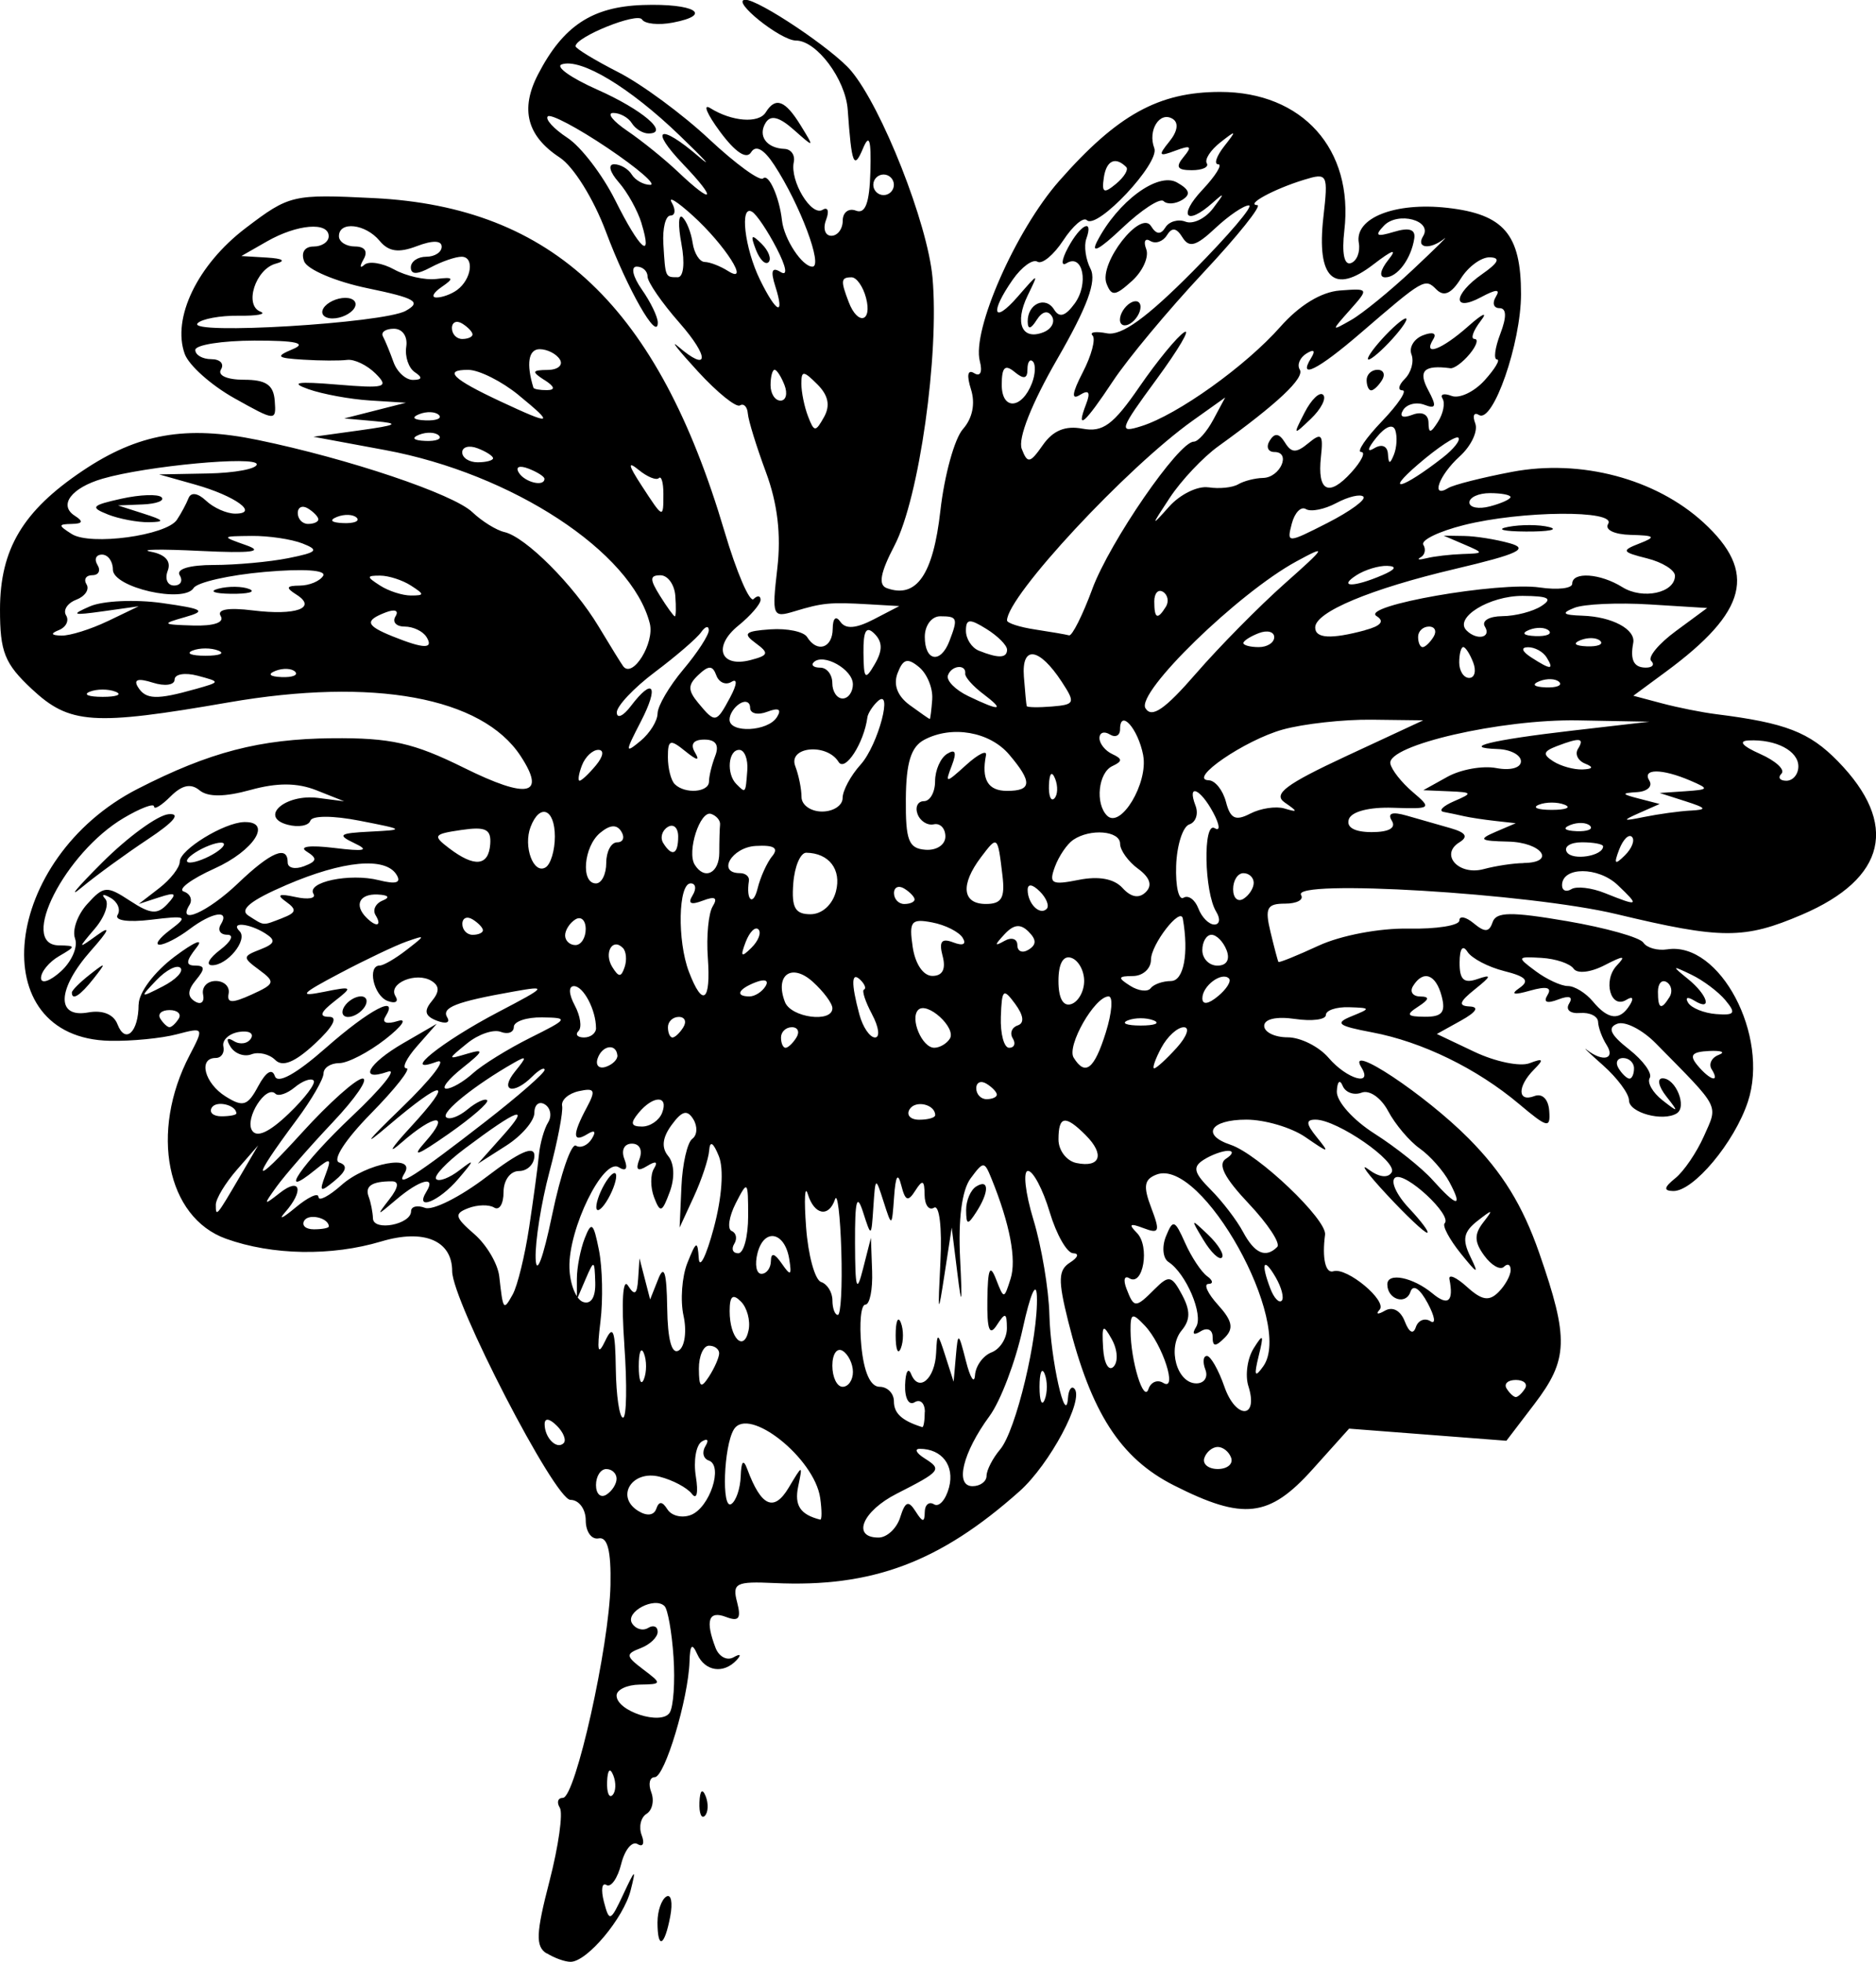 <?xml version="1.0" encoding="UTF-8" standalone="no"?>
<!-- Created with Inkscape (http://www.inkscape.org/) -->

<svg
   width="48.298mm"
   height="50.518mm"
   viewBox="0 0 48.298 50.518"
   version="1.1"
   id="svg5"
   inkscape:version="1.1 (c4e8f9ed74, 2021-05-24)"
   sodipodi:docname="kaulfussia.svg"
   xmlns:inkscape="http://www.inkscape.org/namespaces/inkscape"
   xmlns:sodipodi="http://sodipodi.sourceforge.net/DTD/sodipodi-0.dtd"
   xmlns="http://www.w3.org/2000/svg"
   xmlns:svg="http://www.w3.org/2000/svg">
  <sodipodi:namedview
     id="namedview7"
     pagecolor="#ffffff"
     bordercolor="#666666"
     borderopacity="1.0"
     inkscape:pageshadow="2"
     inkscape:pageopacity="0.0"
     inkscape:pagecheckerboard="0"
     inkscape:document-units="mm"
     showgrid="false"
     inkscape:zoom="0.94615212"
     inkscape:cx="-410.6105"
     inkscape:cy="115.73192"
     inkscape:window-width="2506"
     inkscape:window-height="1403"
     inkscape:window-x="1974"
     inkscape:window-y="0"
     inkscape:window-maximized="1"
     inkscape:current-layer="layer1" />
  <defs
     id="defs2" />
  <g
     inkscape:label="Layer 1"
     inkscape:groupmode="layer"
     id="layer1"
     transform="translate(-260.547,-134.975)">
    <path
       style="fill:#000000;stroke-width:0.265"
       d="m 274.617,185.273 c -0.285,-0.181 -0.272,-0.516 0.076,-1.858 0.233,-0.9 0.353,-1.752 0.267,-1.892 -0.087,-0.14 -0.051,-0.255 0.079,-0.255 0.321,0 1.194,-3.91 1.225,-5.482 0.017,-0.881 -0.076,-1.245 -0.306,-1.199 -0.182,0.036 -0.331,-0.172 -0.331,-0.463 0,-0.293 -0.176,-0.529 -0.394,-0.529 -0.399,0 -3.045,-5.118 -3.045,-5.89 0,-0.788 -0.727,-1.093 -1.825,-0.764 -1.283,0.384 -2.806,0.358 -3.996,-0.069 -1.533,-0.55 -1.97,-2.748 -0.94,-4.722 0.376,-0.721 0.373,-0.727 -0.332,-0.542 -0.392,0.103 -1.163,0.178 -1.713,0.167 -3.296,-0.063 -2.79,-4.694 0.71,-6.488 1.85,-0.948 3.144,-1.285 5.002,-1.303 1.51,-0.014 2.098,0.118 3.395,0.76 1.648,0.817 2.129,0.716 1.46,-0.304 -0.992,-1.514 -3.786,-2.026 -7.517,-1.379 -3.491,0.606 -4.093,0.565 -5.065,-0.343 -0.701,-0.655 -0.821,-0.955 -0.82,-2.051 0.002,-1.553 0.588,-2.536 2.126,-3.569 1.43,-0.961 2.659,-1.177 4.513,-0.794 2.332,0.482 5.028,1.389 5.522,1.859 0.247,0.235 0.618,0.465 0.824,0.512 0.547,0.124 1.783,1.362 2.424,2.428 0.306,0.509 0.593,0.973 0.637,1.03 0.244,0.317 0.811,-0.601 0.683,-1.106 -0.467,-1.84 -3.546,-3.857 -6.811,-4.463 l -1.849,-0.343 1.191,-0.165 c 0.971,-0.135 1.044,-0.178 0.397,-0.236 l -0.794,-0.071 0.794,-0.202 0.794,-0.202 -0.926,-0.058 c -0.509,-0.032 -1.224,-0.163 -1.587,-0.292 -0.484,-0.172 -0.287,-0.203 0.735,-0.118 1.243,0.104 1.353,0.073 0.998,-0.281 -0.219,-0.219 -0.55,-0.378 -0.735,-0.354 -0.185,0.024 -0.694,0.022 -1.13,-0.006 -0.688,-0.043 -0.723,-0.08 -0.265,-0.272 0.37,-0.155 0.071,-0.221 -0.992,-0.219 -0.837,0.002 -1.521,0.111 -1.521,0.241 0,0.13 0.186,0.237 0.412,0.237 0.227,0 0.339,0.119 0.249,0.265 -0.094,0.153 0.155,0.265 0.59,0.265 0.569,0 0.763,0.132 0.794,0.54 0.04,0.532 0.024,0.531 -1.042,-0.066 -0.596,-0.334 -1.169,-0.846 -1.275,-1.138 -0.334,-0.924 0.33,-2.298 1.564,-3.238 1.132,-0.861 1.209,-0.879 3.307,-0.775 4.612,0.23 7.312,2.797 9.025,8.582 0.313,1.057 0.65,1.841 0.749,1.742 0.099,-0.099 0.18,-0.09 0.18,0.02 0,0.11 -0.257,0.408 -0.571,0.663 -0.663,0.537 -0.468,1.092 0.313,0.888 0.466,-0.122 0.483,-0.178 0.129,-0.438 -0.337,-0.247 -0.272,-0.308 0.382,-0.353 0.434,-0.03 0.859,0.059 0.945,0.198 0.256,0.415 0.654,0.288 0.659,-0.21 0.002,-0.276 0.082,-0.35 0.198,-0.182 0.135,0.194 0.398,0.175 0.856,-0.062 l 0.661,-0.343 -0.794,-0.046 c -0.992,-0.057 -1.182,-0.039 -1.909,0.182 -0.562,0.17 -0.58,0.124 -0.438,-1.108 0.101,-0.871 0.006,-1.669 -0.293,-2.476 -0.243,-0.655 -0.453,-1.334 -0.466,-1.51 -0.014,-0.175 -0.105,-0.269 -0.203,-0.209 -0.098,0.061 -0.584,-0.332 -1.08,-0.872 -0.496,-0.54 -0.729,-0.833 -0.518,-0.651 0.8,0.691 0.826,0.291 0.04,-0.605 -0.452,-0.514 -0.821,-1.05 -0.821,-1.191 0,-0.14 -0.126,-0.255 -0.28,-0.255 -0.157,0 -0.099,0.258 0.132,0.588 0.227,0.323 0.412,0.707 0.412,0.853 0,0.511 -0.781,-0.858 -1.336,-2.341 -0.317,-0.846 -0.834,-1.678 -1.19,-1.91 -0.842,-0.552 -1.022,-1.241 -0.558,-2.138 0.646,-1.25 1.392,-1.744 2.702,-1.788 1.324,-0.045 1.826,0.251 0.769,0.453 -0.366,0.07 -0.722,0.034 -0.793,-0.081 -0.119,-0.192 -1.711,0.449 -1.711,0.689 0,0.059 0.493,0.359 1.096,0.667 0.603,0.307 1.656,1.083 2.34,1.723 0.684,0.64 1.311,1.096 1.393,1.014 0.14,-0.14 0.419,0.483 0.485,1.081 0.053,0.481 0.52,1.191 0.784,1.191 0.282,0 -0.32,-1.604 -0.981,-2.615 -0.269,-0.412 -0.477,-0.526 -0.598,-0.33 -0.119,0.192 -0.407,2.4e-4 -0.801,-0.532 -0.338,-0.458 -0.45,-0.729 -0.249,-0.604 0.557,0.347 1.247,0.4 1.427,0.108 0.251,-0.406 0.5,-0.313 0.898,0.334 0.36,0.585 0.357,0.587 -0.175,0.115 -0.376,-0.334 -0.597,-0.389 -0.725,-0.181 -0.208,0.337 0.021,0.655 0.485,0.673 0.17,0.007 0.277,0.16 0.239,0.341 -0.103,0.485 0.453,1.406 0.741,1.228 0.137,-0.084 0.177,0.031 0.091,0.257 -0.087,0.226 -0.026,0.411 0.135,0.411 0.161,0 0.293,-0.175 0.293,-0.389 0,-0.214 0.153,-0.33 0.34,-0.258 0.242,0.093 0.35,-0.196 0.372,-1 0.023,-0.832 -0.027,-0.991 -0.19,-0.602 -0.236,0.563 -0.293,0.417 -0.393,-0.994 -0.055,-0.785 -0.801,-1.784 -1.333,-1.784 -0.397,0 -1.688,-1.037 -1.306,-1.05 0.341,-0.011 2.263,1.278 2.724,1.827 0.796,0.947 1.97,3.928 2.097,5.322 0.18,1.987 -0.344,5.687 -0.977,6.902 -0.369,0.708 -0.424,1.019 -0.197,1.1 0.762,0.274 1.192,-0.347 1.377,-1.992 0.103,-0.912 0.364,-1.858 0.58,-2.103 0.248,-0.28 0.324,-0.658 0.208,-1.025 -0.116,-0.367 -0.085,-0.52 0.084,-0.415 0.157,0.097 0.217,-0.031 0.144,-0.309 -0.209,-0.797 0.924,-3.37 2.042,-4.641 1.502,-1.707 2.562,-2.293 4.146,-2.293 2.119,0 3.44,1.476 3.196,3.57 -0.068,0.582 -0.004,0.899 0.169,0.838 0.153,-0.054 0.245,-0.288 0.204,-0.52 -0.114,-0.642 0.93,-1.055 2.28,-0.903 1.454,0.164 1.896,0.681 1.896,2.219 0,1.265 -0.721,3.338 -1.083,3.114 -0.128,-0.079 -0.171,0.018 -0.095,0.217 0.076,0.199 -0.104,0.58 -0.4,0.849 -0.536,0.485 -0.759,1.102 -0.294,0.815 0.134,-0.083 0.873,-0.27 1.641,-0.416 1.768,-0.335 3.697,0.175 4.928,1.304 1.39,1.275 1.134,2.293 -0.966,3.842 l -0.839,0.619 0.737,0.196 c 0.405,0.108 1.035,0.234 1.398,0.279 1.784,0.224 2.396,0.46 3.129,1.21 1.578,1.614 1.251,3.02 -0.919,3.95 -1.492,0.639 -2.068,0.638 -4.783,-0.013 -2.226,-0.534 -8.373,-0.905 -8.116,-0.49 0.075,0.122 -0.111,0.221 -0.413,0.221 -0.466,0 -0.523,0.111 -0.375,0.728 0.096,0.4 0.188,0.748 0.205,0.773 0.017,0.025 0.483,-0.164 1.035,-0.419 0.57,-0.264 1.571,-0.454 2.314,-0.439 0.72,0.014 1.309,-0.08 1.309,-0.209 0,-0.129 0.167,-0.096 0.371,0.074 0.285,0.236 0.397,0.23 0.484,-0.029 0.09,-0.27 0.473,-0.275 1.918,-0.028 0.993,0.17 1.877,0.419 1.964,0.553 0.087,0.134 0.364,0.212 0.616,0.173 1.351,-0.208 2.637,2.221 2.075,3.923 -0.346,1.05 -1.404,2.313 -1.925,2.3 -0.252,-0.006 -0.237,-0.094 0.057,-0.331 0.22,-0.177 0.552,-0.666 0.738,-1.086 0.364,-0.823 0.439,-0.679 -1.241,-2.386 -0.348,-0.353 -0.794,-0.58 -0.992,-0.504 -0.261,0.1 -0.178,0.282 0.304,0.66 0.365,0.287 0.604,0.618 0.532,0.736 -0.072,0.117 0.075,0.376 0.328,0.574 0.416,0.326 0.426,0.317 0.097,-0.102 -0.2,-0.255 -0.242,-0.463 -0.094,-0.463 0.339,0 0.636,0.734 0.365,0.902 -0.358,0.221 -1.23,-0.016 -1.23,-0.335 0,-0.17 -0.3,-0.575 -0.667,-0.901 -0.367,-0.326 -0.551,-0.503 -0.41,-0.393 0.408,0.315 0.732,0.23 0.501,-0.132 -0.116,-0.182 -0.215,-0.45 -0.22,-0.595 -0.006,-0.146 -0.215,-0.248 -0.464,-0.228 -0.257,0.021 -0.379,-0.085 -0.281,-0.243 0.109,-0.176 0.005,-0.215 -0.281,-0.105 -0.294,0.113 -0.391,0.072 -0.275,-0.116 0.121,-0.196 -0.025,-0.232 -0.449,-0.112 -0.426,0.121 -0.514,0.098 -0.273,-0.069 0.268,-0.186 0.171,-0.293 -0.394,-0.435 -0.413,-0.104 -0.839,-0.328 -0.947,-0.498 -0.121,-0.189 -0.199,-0.082 -0.201,0.277 -0.003,0.444 0.109,0.548 0.459,0.427 0.376,-0.13 0.364,-0.08 -0.066,0.264 -0.404,0.324 -0.435,0.428 -0.132,0.442 0.251,0.011 0.169,0.144 -0.225,0.363 l -0.622,0.345 0.971,0.461 c 0.534,0.253 1.171,0.385 1.415,0.292 0.356,-0.136 0.379,-0.103 0.114,0.164 -0.432,0.435 -0.425,0.849 0.012,0.682 0.202,-0.077 0.359,0.079 0.381,0.379 0.035,0.461 -0.041,0.444 -0.775,-0.174 -1.088,-0.916 -2.497,-1.603 -3.785,-1.846 -0.882,-0.166 -0.97,-0.235 -0.529,-0.414 0.502,-0.204 0.499,-0.215 -0.066,-0.233 -0.327,-0.01 -0.595,0.08 -0.595,0.2 0,0.12 -0.357,0.166 -0.794,0.102 -0.476,-0.07 -0.794,0.001 -0.794,0.178 0,0.162 0.271,0.295 0.603,0.295 0.331,0 0.807,0.238 1.056,0.529 0.47,0.549 1.153,0.746 0.842,0.243 -0.407,-0.659 1.644,0.702 2.766,1.835 0.87,0.879 1.387,1.719 1.815,2.949 0.767,2.207 0.749,2.74 -0.127,3.889 l -0.719,0.943 -2.025,-0.156 -2.025,-0.156 -0.94,1.047 c -1.117,1.245 -1.78,1.321 -3.574,0.412 -1.374,-0.696 -2.131,-1.872 -2.717,-4.22 -0.266,-1.065 -0.258,-1.323 0.048,-1.517 0.203,-0.128 0.239,-0.235 0.08,-0.238 -0.159,-0.002 -0.432,-0.48 -0.606,-1.062 -0.174,-0.582 -0.426,-1.058 -0.558,-1.058 -0.133,0 -0.07,0.566 0.14,1.257 0.21,0.691 0.395,1.793 0.411,2.447 0.028,1.142 0.425,2.913 0.479,2.139 0.015,-0.206 0.087,-0.314 0.162,-0.239 0.267,0.267 -0.632,1.952 -1.41,2.645 -2.052,1.828 -3.794,2.481 -6.311,2.363 -0.993,-0.046 -1.089,0.003 -0.96,0.493 0.11,0.421 0.045,0.507 -0.286,0.38 -0.449,-0.172 -0.538,0.092 -0.269,0.795 0.088,0.229 0.296,0.339 0.463,0.244 0.173,-0.099 0.209,-0.07 0.083,0.068 -0.337,0.368 -0.818,0.297 -1.018,-0.15 -0.132,-0.295 -0.185,-0.244 -0.198,0.189 -0.03,0.959 -0.637,2.98 -0.896,2.98 -0.131,0 -0.171,0.175 -0.089,0.388 0.082,0.214 0.027,0.464 -0.122,0.556 -0.149,0.092 -0.205,0.34 -0.124,0.551 0.081,0.211 0.033,0.313 -0.106,0.227 -0.14,-0.086 -0.33,0.145 -0.422,0.514 -0.092,0.369 -0.264,0.612 -0.38,0.54 -0.116,-0.072 -0.145,0.122 -0.065,0.432 0.138,0.527 0.169,0.514 0.502,-0.198 0.306,-0.656 0.332,-0.67 0.187,-0.099 -0.182,0.721 -1.124,1.843 -1.547,1.843 -0.146,2.6e-4 -0.421,-0.099 -0.613,-0.22 z m 1.72,-4.583 c -0.085,-0.211 -0.147,-0.148 -0.16,0.16 -0.011,0.279 0.051,0.435 0.139,0.347 0.088,-0.088 0.097,-0.316 0.021,-0.507 z m 1.55,-3.05 c -0.043,-0.635 -0.147,-1.225 -0.231,-1.309 -0.254,-0.254 -1.018,0.15 -0.837,0.443 0.092,0.149 0.278,0.202 0.414,0.119 0.135,-0.084 0.246,-0.039 0.246,0.1 0,0.139 -0.197,0.327 -0.437,0.42 -0.394,0.151 -0.388,0.205 0.066,0.549 0.487,0.368 0.483,0.381 -0.092,0.39 -0.327,0.005 -0.595,0.131 -0.595,0.282 0,0.404 1.154,0.776 1.367,0.441 0.097,-0.153 0.142,-0.797 0.099,-1.433 z m 5.835,-3.594 c 0.131,-0.414 0.212,-0.445 0.397,-0.154 0.181,0.286 0.232,0.29 0.236,0.019 0.002,-0.19 0.11,-0.281 0.239,-0.201 0.129,0.08 0.303,-0.117 0.387,-0.438 0.146,-0.558 -0.183,-0.991 -0.754,-0.991 -0.146,0 -0.089,0.111 0.125,0.246 0.454,0.287 0.419,0.33 -0.72,0.91 -0.884,0.45 -1.165,1.129 -0.467,1.129 0.216,0 0.467,-0.234 0.558,-0.52 z m -5.991,-0.206 c 0.103,0.167 0.375,0.232 0.603,0.144 0.485,-0.186 0.841,-1.272 0.46,-1.402 -0.143,-0.049 -0.181,-0.216 -0.085,-0.372 0.096,-0.156 0.053,-0.208 -0.095,-0.116 -0.148,0.092 -0.217,0.497 -0.152,0.901 0.067,0.42 0.024,0.611 -0.102,0.446 -0.121,-0.158 -0.494,-0.357 -0.831,-0.442 -0.711,-0.18 -1.145,0.512 -0.552,0.881 0.226,0.14 0.407,0.118 0.467,-0.057 0.068,-0.198 0.156,-0.193 0.286,0.017 z m 3.932,-0.293 c -0.147,-1.026 -1.845,-2.376 -2.222,-1.766 -0.263,0.426 -0.322,2.079 -0.068,1.922 0.123,-0.076 0.233,-0.399 0.244,-0.718 0.014,-0.389 0.069,-0.449 0.168,-0.183 0.358,0.966 0.687,1.115 1.066,0.481 0.36,-0.603 0.364,-0.604 0.245,-0.031 -0.101,0.489 0.054,0.722 0.567,0.852 0.045,0.011 0.045,-0.239 0,-0.557 z m -5.242,-0.496 c 0,-0.137 -0.119,-0.249 -0.265,-0.249 -0.146,0 -0.265,0.186 -0.265,0.412 0,0.227 0.119,0.339 0.265,0.249 0.146,-0.09 0.265,-0.276 0.265,-0.412 z m 9.525,-0.074 c 0,-0.146 0.158,-0.454 0.352,-0.683 0.405,-0.481 0.984,-2.901 0.944,-3.944 -0.016,-0.409 -0.17,-0.055 -0.365,0.838 -0.186,0.85 -0.57,1.862 -0.854,2.249 -0.692,0.943 -0.901,1.806 -0.438,1.806 0.198,0 0.361,-0.12 0.361,-0.266 z m 6.299,-0.46 c -0.052,-0.156 -0.208,-0.284 -0.346,-0.284 -0.138,0 -0.294,0.128 -0.346,0.284 -0.052,0.156 0.104,0.284 0.346,0.284 0.243,0 0.398,-0.128 0.346,-0.284 z m -17.363,-0.831 c -0.19,-0.19 -0.313,-0.205 -0.313,-0.04 0,0.353 0.313,0.666 0.489,0.489 0.075,-0.075 -0.004,-0.278 -0.176,-0.45 z m 9.476,-0.355 c 0,-0.227 -0.119,-0.339 -0.265,-0.249 -0.149,0.092 -0.255,-0.104 -0.244,-0.447 0.011,-0.336 0.081,-0.461 0.155,-0.279 0.195,0.484 0.614,0.129 0.644,-0.546 0.025,-0.54 0.041,-0.534 0.238,0.082 l 0.212,0.661 0.058,-0.661 c 0.055,-0.627 0.068,-0.62 0.26,0.132 0.111,0.437 0.216,0.598 0.233,0.359 0.017,-0.239 0.21,-0.503 0.428,-0.587 0.218,-0.084 0.395,-0.364 0.393,-0.624 -0.003,-0.401 -0.042,-0.412 -0.261,-0.074 -0.188,0.291 -0.253,0.115 -0.242,-0.661 0.011,-0.793 0.066,-0.926 0.221,-0.529 0.206,0.527 0.207,0.527 0.377,-0.006 0.157,-0.494 -0.019,-1.414 -0.493,-2.581 -0.183,-0.451 -0.205,-0.451 -0.539,0 -0.221,0.3 -0.319,1.048 -0.268,2.058 0.059,1.187 0.042,1.287 -0.068,0.397 l -0.148,-1.191 -0.183,1.191 c -0.169,1.099 -0.177,1.073 -0.107,-0.331 0.043,-0.861 -0.028,-1.457 -0.164,-1.373 -0.132,0.081 -0.241,-0.067 -0.244,-0.331 -0.003,-0.38 -0.052,-0.402 -0.238,-0.11 -0.188,0.297 -0.259,0.271 -0.362,-0.132 -0.088,-0.345 -0.146,-0.254 -0.185,0.292 -0.057,0.786 -0.059,0.787 -0.269,0.132 -0.209,-0.654 -0.212,-0.652 -0.265,0.132 -0.052,0.785 -0.055,0.786 -0.265,0.132 -0.16,-0.499 -0.211,-0.304 -0.207,0.794 0.004,1.192 0.042,1.312 0.207,0.661 l 0.202,-0.794 0.031,0.86 c 0.017,0.473 -0.061,0.86 -0.174,0.86 -0.113,0 -0.16,0.476 -0.104,1.058 0.065,0.681 0.233,1.058 0.47,1.058 0.203,0 0.369,0.169 0.369,0.375 0,0.31 0.206,0.498 0.728,0.663 0.036,0.011 0.066,-0.165 0.066,-0.392 z m -0.752,-1.969 c 0,-0.364 0.06,-0.513 0.133,-0.331 0.073,0.182 0.073,0.48 0,0.661 -0.073,0.182 -0.133,0.033 -0.133,-0.331 z m 1.814,-3.226 c -0.002,-0.246 0.115,-0.521 0.261,-0.611 0.335,-0.207 0.335,0.143 0,0.661 -0.221,0.342 -0.257,0.335 -0.261,-0.051 z m -8.799,3.462 c -0.078,-1.094 -0.04,-1.73 0.093,-1.521 0.172,0.272 0.236,0.231 0.262,-0.171 l 0.035,-0.529 0.137,0.529 0.137,0.529 0.21,-0.529 c 0.15,-0.379 0.216,-0.167 0.229,0.743 0.012,0.824 0.117,1.211 0.299,1.099 0.154,-0.095 0.209,-0.496 0.122,-0.892 -0.087,-0.395 -0.042,-1.009 0.1,-1.364 0.227,-0.568 0.262,-0.582 0.292,-0.116 0.019,0.291 0.193,-0.06 0.386,-0.779 0.212,-0.789 0.264,-1.524 0.131,-1.852 -0.144,-0.356 -0.23,-0.407 -0.249,-0.147 -0.016,0.218 -0.193,0.754 -0.395,1.191 l -0.366,0.794 0.047,-1.058 c 0.026,-0.582 0.152,-1.134 0.28,-1.227 0.128,-0.093 0.139,-0.319 0.026,-0.503 -0.157,-0.254 -0.291,-0.219 -0.559,0.147 -0.239,0.327 -0.267,0.584 -0.088,0.8 0.158,0.19 0.174,0.562 0.04,0.924 -0.197,0.533 -0.246,0.55 -0.402,0.143 -0.098,-0.255 -0.099,-0.59 -0.004,-0.745 0.111,-0.179 0.046,-0.203 -0.176,-0.065 -0.247,0.152 -0.305,0.099 -0.198,-0.18 0.087,-0.228 0.005,-0.396 -0.194,-0.396 -0.199,0 -0.282,0.169 -0.194,0.396 0.097,0.251 0.043,0.329 -0.147,0.211 -0.398,-0.246 -1.296,1.588 -1.268,2.588 0.012,0.424 0.171,0.821 0.353,0.882 0.205,0.069 0.324,-0.123 0.312,-0.506 -0.018,-0.581 -0.032,-0.586 -0.246,-0.088 l -0.227,0.529 v -0.529 c 0,-0.291 0.091,-0.762 0.202,-1.046 0.174,-0.446 0.225,-0.404 0.366,0.303 0.09,0.451 0.108,1.279 0.039,1.84 -0.095,0.775 -0.065,0.893 0.126,0.491 0.199,-0.419 0.255,-0.268 0.269,0.728 0.01,0.691 0.094,1.257 0.186,1.257 0.092,0 0.107,-0.846 0.033,-1.88 z m -0.722,-3.544 c 0,-0.146 0.115,-0.443 0.256,-0.661 0.141,-0.218 0.256,-0.278 0.256,-0.132 0,0.146 -0.115,0.443 -0.256,0.661 -0.141,0.218 -0.256,0.278 -0.256,0.132 z m 16.788,4.613 c -0.087,-0.276 -0.027,-0.712 0.134,-0.97 0.249,-0.398 0.269,-0.368 0.131,0.193 -0.126,0.514 -0.1,0.573 0.119,0.265 0.791,-1.115 -1.584,-5.383 -2.748,-4.936 -0.32,0.123 -0.349,0.3 -0.137,0.856 0.234,0.616 0.209,0.679 -0.201,0.523 -0.35,-0.133 -0.392,-0.102 -0.168,0.124 0.338,0.341 0.163,1.389 -0.195,1.167 -0.127,-0.079 -0.161,0.042 -0.074,0.268 0.195,0.507 0.231,0.507 0.731,0.007 0.361,-0.361 0.434,-0.346 0.699,0.149 0.219,0.41 0.217,0.647 -0.009,0.92 -0.375,0.452 -0.122,1.363 0.379,1.363 0.202,0 0.307,-0.159 0.232,-0.353 -0.074,-0.194 -0.057,-0.353 0.039,-0.353 0.096,0 0.299,0.357 0.451,0.793 0.295,0.846 0.885,0.83 0.617,-0.017 z m -0.921,-1.269 c 0,-0.184 -0.136,-0.249 -0.305,-0.144 -0.187,0.116 -0.234,0.073 -0.12,-0.111 0.194,-0.314 -0.258,-1.378 -0.711,-1.673 -0.145,-0.094 -0.174,-0.392 -0.065,-0.661 0.181,-0.445 0.226,-0.429 0.494,0.172 0.162,0.364 0.418,0.749 0.567,0.856 0.15,0.107 0.164,0.196 0.033,0.198 -0.132,0.002 -0.021,0.245 0.245,0.539 0.371,0.41 0.412,0.608 0.173,0.847 -0.239,0.239 -0.311,0.234 -0.311,-0.022 z m -0.238,-2.497 c -0.335,-0.557 -0.329,-0.563 0.127,-0.127 0.262,0.251 0.42,0.514 0.35,0.583 -0.07,0.07 -0.284,-0.136 -0.477,-0.457 z m -4.085,3.452 c -0.073,-0.182 -0.133,-0.033 -0.133,0.331 0,0.364 0.06,0.513 0.133,0.331 0.073,-0.182 0.073,-0.48 0,-0.661 z m 3.051,0.23 c 0.382,0.236 -0.013,-0.991 -0.476,-1.477 -0.321,-0.338 -0.368,-0.321 -0.365,0.132 0.005,0.788 0.339,1.873 0.462,1.503 0.06,-0.179 0.23,-0.25 0.379,-0.158 z m 9.315,0.145 c 0.075,-0.121 -0.032,-0.22 -0.237,-0.22 -0.205,0 -0.312,0.099 -0.237,0.22 0.075,0.121 0.182,0.22 0.237,0.22 0.056,0 0.162,-0.099 0.237,-0.22 z m -22.684,-0.904 c -0.073,-0.182 -0.133,-0.033 -0.133,0.331 0,0.364 0.06,0.513 0.133,0.331 0.073,-0.182 0.073,-0.48 0,-0.661 z m 1.937,0 c 0.002,-0.109 -0.115,-0.198 -0.261,-0.198 -0.146,0 -0.263,0.268 -0.261,0.595 0.003,0.481 0.053,0.519 0.261,0.198 0.141,-0.218 0.258,-0.486 0.261,-0.595 z m 3.444,0.479 c 0,-0.21 -0.119,-0.455 -0.265,-0.545 -0.146,-0.09 -0.265,0.082 -0.265,0.381 0,0.3 0.119,0.545 0.265,0.545 0.146,0 0.265,-0.172 0.265,-0.381 z m 6.667,-0.839 c -0.23,-0.411 -0.262,-0.38 -0.226,0.226 0.023,0.388 0.143,0.602 0.267,0.478 0.125,-0.125 0.106,-0.44 -0.042,-0.704 z m -9.552,-0.977 c -0.209,-0.209 -0.289,-0.141 -0.289,0.249 0,0.7 0.37,1.071 0.488,0.49 0.05,-0.247 -0.039,-0.579 -0.198,-0.738 z m 17.751,0.508 c 0.148,0.091 0.117,-0.116 -0.067,-0.461 -0.204,-0.382 -0.379,-0.497 -0.446,-0.295 -0.116,0.349 -0.595,0.194 -0.595,-0.193 0,-0.317 0.66,-0.184 1.164,0.235 0.401,0.333 0.549,0.208 0.435,-0.367 -0.028,-0.141 0.174,-0.054 0.449,0.195 0.385,0.349 0.571,0.38 0.813,0.138 0.173,-0.173 0.314,-0.429 0.314,-0.57 0,-0.141 -0.077,-0.178 -0.172,-0.084 -0.095,0.095 -0.323,-0.034 -0.507,-0.286 -0.257,-0.351 -0.263,-0.551 -0.026,-0.856 0.268,-0.345 0.249,-0.35 -0.149,-0.039 -0.361,0.283 -0.399,0.478 -0.181,0.926 0.228,0.467 0.183,0.451 -0.252,-0.09 -0.291,-0.362 -0.476,-0.71 -0.412,-0.774 0.205,-0.205 -1.014,-1.336 -1.27,-1.178 -0.135,0.084 0.022,0.437 0.349,0.786 0.327,0.348 0.538,0.634 0.469,0.634 -0.07,0 -0.537,-0.441 -1.038,-0.981 -0.501,-0.539 -0.714,-0.831 -0.472,-0.649 0.268,0.202 0.501,0.233 0.597,0.077 0.168,-0.271 -1.401,-1.358 -1.96,-1.358 -0.254,0 -0.247,0.106 0.031,0.45 0.342,0.424 0.325,0.424 -0.291,0 -0.36,-0.248 -1.044,-0.45 -1.521,-0.45 -0.926,0 -1.171,0.392 -0.404,0.648 0.708,0.236 2.483,1.927 2.431,2.315 -0.081,0.605 0.011,1.007 0.215,0.941 0.345,-0.111 1.395,0.763 1.189,0.99 -0.108,0.119 -0.047,0.131 0.136,0.026 0.2,-0.115 0.404,-0.005 0.512,0.275 0.111,0.288 0.22,0.345 0.285,0.147 0.059,-0.175 0.227,-0.244 0.375,-0.153 z m -15.165,-1.816 c -0.028,-0.909 -0.101,-1.505 -0.162,-1.323 -0.161,0.477 -0.535,0.406 -0.7,-0.132 -0.078,-0.255 -0.099,0.128 -0.045,0.851 0.053,0.723 0.227,1.358 0.387,1.411 0.16,0.053 0.291,0.266 0.291,0.472 0,0.206 0.063,0.375 0.14,0.375 0.077,0 0.117,-0.744 0.089,-1.654 z m -8.038,-0.595 c 0.11,-0.728 0.224,-1.567 0.252,-1.865 0.028,-0.298 0.135,-0.677 0.237,-0.842 0.102,-0.164 0.064,-0.374 -0.084,-0.465 -0.148,-0.091 -0.269,0.006 -0.269,0.216 0,0.21 -0.327,0.592 -0.728,0.848 l -0.728,0.465 0.661,-0.742 c 0.713,-0.8 0.38,-0.682 -0.999,0.353 -0.477,0.358 -0.807,0.711 -0.734,0.784 0.073,0.073 0.344,-0.031 0.603,-0.231 0.395,-0.306 0.39,-0.271 -0.035,0.227 -0.498,0.584 -1.135,0.838 -0.819,0.326 0.259,-0.419 -0.172,-0.308 -0.768,0.198 -0.519,0.441 -0.528,0.441 -0.187,0 0.237,-0.306 0.258,-0.463 0.062,-0.463 -0.513,0 -0.697,0.123 -0.594,0.397 0.055,0.146 0.104,0.397 0.11,0.559 0.012,0.339 0.981,0.156 0.981,-0.185 0,-0.124 0.161,-0.163 0.359,-0.088 0.197,0.076 0.912,-0.284 1.587,-0.8 0.848,-0.647 1.229,-0.815 1.229,-0.543 0,0.217 -0.179,0.395 -0.397,0.395 -0.224,0 -0.397,0.237 -0.397,0.545 0,0.3 -0.108,0.478 -0.241,0.396 -0.132,-0.082 -0.432,-0.075 -0.667,0.015 -0.369,0.142 -0.348,0.231 0.153,0.666 0.319,0.276 0.609,0.769 0.645,1.094 0.098,0.877 0.107,0.89 0.347,0.46 0.121,-0.218 0.311,-0.992 0.421,-1.72 z m 19.218,1.277 c -0.312,-0.536 -0.387,-0.365 -0.132,0.301 0.091,0.236 0.221,0.374 0.289,0.306 0.068,-0.068 -0.002,-0.341 -0.157,-0.607 z m -18.011,-3.385 c 0.118,0.073 0.301,-0.007 0.406,-0.177 0.12,-0.193 0.077,-0.239 -0.114,-0.121 -0.382,0.236 -0.388,0.013 -0.019,-0.677 0.244,-0.455 0.214,-0.52 -0.198,-0.43 -0.267,0.058 -0.461,0.229 -0.432,0.38 0.029,0.151 -0.118,0.918 -0.328,1.704 -0.209,0.786 -0.368,1.786 -0.354,2.223 0.016,0.469 0.19,0.01 0.425,-1.121 0.219,-1.053 0.495,-1.855 0.614,-1.782 z m 5.018,2.968 c 0.003,-0.223 0.093,-0.202 0.279,0.066 0.229,0.331 0.261,0.312 0.194,-0.11 -0.112,-0.708 -0.645,-0.816 -0.816,-0.165 -0.078,0.297 -0.033,0.54 0.099,0.54 0.132,0 0.242,-0.149 0.244,-0.331 z m -0.586,-1.155 c 0,-0.916 -0.013,-0.93 -0.319,-0.331 -0.175,0.344 -0.222,0.666 -0.104,0.715 0.118,0.049 0.147,0.198 0.065,0.331 -0.082,0.133 -0.035,0.242 0.104,0.242 0.14,0 0.254,-0.431 0.254,-0.957 z m 13.622,0.793 c 0.09,-0.09 -0.241,-0.593 -0.736,-1.117 -0.63,-0.668 -0.805,-1.014 -0.582,-1.155 0.174,-0.111 0.198,-0.202 0.053,-0.202 -0.146,0 -0.427,0.103 -0.627,0.229 -0.293,0.186 -0.259,0.332 0.178,0.77 0.297,0.297 0.673,0.788 0.834,1.09 0.298,0.557 0.583,0.682 0.88,0.386 z m -24.417,-0.526 c 0,-0.219 -0.514,-0.343 -0.632,-0.152 -0.076,0.124 0.034,0.225 0.246,0.225 0.212,0 0.385,-0.033 0.385,-0.073 z m -0.265,-0.76 c 0,0.121 0.268,-0.019 0.595,-0.31 0.634,-0.564 1.93,-0.804 1.618,-0.299 -0.254,0.411 0.292,0.062 2.086,-1.333 0.837,-0.651 1.521,-1.249 1.521,-1.33 0,-0.08 -0.143,-0.003 -0.318,0.171 -0.486,0.486 -0.854,0.377 -0.443,-0.13 0.313,-0.386 0.308,-0.416 -0.034,-0.221 -0.999,0.57 -1.87,1.269 -1.741,1.397 0.078,0.078 0.325,-0.012 0.551,-0.199 0.225,-0.187 0.453,-0.293 0.506,-0.236 0.053,0.057 -0.396,0.448 -0.999,0.869 -0.812,0.567 -0.965,0.619 -0.591,0.198 0.663,-0.746 0.244,-0.728 -0.619,0.026 -0.373,0.326 -0.268,0.147 0.233,-0.397 1.158,-1.257 0.877,-1.272 -0.58,-0.032 -0.675,0.574 -0.543,0.396 0.33,-0.447 0.8,-0.772 1.217,-1.316 0.926,-1.208 -0.953,0.354 0.123,-0.514 1.587,-1.281 1.255,-0.657 1.275,-0.684 0.397,-0.528 -1.493,0.265 -1.869,0.413 -1.71,0.67 0.082,0.133 -0.038,0.17 -0.267,0.082 -0.308,-0.118 -0.343,-0.25 -0.133,-0.503 0.203,-0.245 0.201,-0.394 -0.006,-0.522 -0.396,-0.245 -1.131,0.065 -0.929,0.392 0.09,0.145 -0.002,0.2 -0.204,0.123 -0.361,-0.139 -0.528,-0.912 -0.197,-0.912 0.093,0 0.401,-0.179 0.683,-0.398 0.501,-0.388 0.502,-0.393 0.005,-0.219 -0.28,0.098 -1.054,0.466 -1.72,0.818 -1.004,0.53 -1.076,0.612 -0.417,0.479 0.749,-0.151 0.765,-0.137 0.28,0.241 -0.365,0.285 -0.404,0.401 -0.135,0.401 0.235,0 0.095,0.263 -0.368,0.692 -0.517,0.479 -0.832,0.608 -1.022,0.418 -0.151,-0.151 -0.427,-0.217 -0.613,-0.145 -0.186,0.071 -0.428,-0.016 -0.538,-0.194 -0.123,-0.2 -0.09,-0.255 0.087,-0.146 0.158,0.098 0.356,0.067 0.439,-0.068 0.084,-0.135 -0.057,-0.211 -0.312,-0.168 -0.255,0.043 -0.435,0.211 -0.398,0.374 0.036,0.163 -0.053,0.296 -0.198,0.296 -0.457,0 -0.288,0.652 0.257,0.992 0.448,0.28 0.566,0.243 0.838,-0.266 0.198,-0.369 0.358,-0.467 0.428,-0.26 0.071,0.212 0.548,-0.052 1.316,-0.728 1.127,-0.992 1.897,-1.394 1.529,-0.799 -0.095,0.153 0.036,0.199 0.315,0.111 0.262,-0.083 0.121,0.127 -0.313,0.466 -0.434,0.339 -0.97,0.617 -1.191,0.617 -0.221,1.9e-4 -0.401,0.119 -0.402,0.265 -4.8e-4,0.145 -0.31,0.681 -0.689,1.19 -1.212,1.631 -1.159,1.758 0.138,0.331 0.694,-0.764 1.395,-1.389 1.557,-1.389 0.162,0 -0.183,0.506 -0.767,1.124 -0.584,0.618 -1.234,1.363 -1.444,1.654 -0.353,0.489 -0.347,0.501 0.081,0.166 0.532,-0.417 0.626,-0.06 0.132,0.502 -0.182,0.207 -0.063,0.153 0.265,-0.12 0.327,-0.273 0.595,-0.398 0.595,-0.278 z m 0.176,-0.563 c 0.166,-0.442 0.136,-0.458 -0.259,-0.137 -1.025,0.834 -0.34,-0.167 0.943,-1.377 0.764,-0.721 1.181,-1.238 0.926,-1.149 -0.774,0.27 -0.518,-0.206 0.397,-0.735 l 0.86,-0.498 -0.504,0.573 c -0.277,0.315 -0.401,0.573 -0.276,0.573 0.126,0 -0.284,0.522 -0.91,1.16 -0.665,0.677 -1.006,1.204 -0.82,1.266 0.222,0.074 0.188,0.215 -0.113,0.465 -0.378,0.314 -0.409,0.296 -0.244,-0.142 z m 0.486,-4.337 c 0.09,-0.146 0.283,-0.265 0.428,-0.265 0.146,0 0.191,0.119 0.101,0.265 -0.09,0.146 -0.283,0.265 -0.428,0.265 -0.146,0 -0.191,-0.119 -0.101,-0.265 z m -2.682,4.366 0.465,-0.794 -0.545,0.625 c -0.3,0.344 -0.545,0.75 -0.545,0.904 0,0.325 0.013,0.31 0.625,-0.735 z m 31.132,0.146 c -0.152,-0.284 -0.494,-0.671 -0.761,-0.86 -0.267,-0.189 -0.632,-0.621 -0.812,-0.96 -0.184,-0.347 -0.484,-0.556 -0.686,-0.478 -0.198,0.076 -0.417,-0.004 -0.488,-0.178 -0.071,-0.174 -0.138,-0.109 -0.149,0.144 -0.012,0.257 0.417,0.738 0.971,1.09 0.546,0.347 1.219,0.884 1.496,1.194 0.628,0.702 0.789,0.72 0.429,0.048 z m -9.36,-1.202 c -0.53,-0.53 -0.702,-0.503 -0.702,0.111 0,0.28 0.208,0.553 0.463,0.605 0.617,0.127 0.733,-0.221 0.239,-0.715 z m -19.88,-1.41 c -0.068,-0.068 -0.286,0.012 -0.485,0.177 -0.199,0.165 -0.423,0.239 -0.498,0.164 -0.238,-0.238 -0.795,0.634 -0.602,0.945 0.122,0.197 0.443,0.05 0.946,-0.432 0.419,-0.402 0.707,-0.785 0.639,-0.853 z m 8.973,0.834 c 0.175,-0.456 -0.227,-0.456 -0.605,0 -0.221,0.266 -0.199,0.353 0.088,0.353 0.21,0 0.442,-0.159 0.517,-0.353 z m -10.961,0.016 c 0,-0.219 -0.514,-0.343 -0.632,-0.152 -0.076,0.124 0.034,0.225 0.246,0.225 0.212,0 0.385,-0.033 0.385,-0.073 z m 17.992,0.044 c 0,-0.279 -0.508,-0.397 -0.659,-0.152 -0.091,0.148 0.019,0.269 0.246,0.269 0.227,0 0.412,-0.052 0.412,-0.117 z m 1.587,-0.529 c 0,-0.064 -0.119,-0.19 -0.265,-0.28 -0.146,-0.09 -0.265,-0.037 -0.265,0.117 0,0.154 0.119,0.28 0.265,0.28 0.146,0 0.265,-0.052 0.265,-0.117 z m -13.492,-0.547 c 0.242,-0.219 0.907,-0.631 1.476,-0.915 0.986,-0.492 1.001,-0.517 0.308,-0.527 -0.4,-0.006 -0.728,0.105 -0.728,0.246 0,0.141 -0.152,0.198 -0.338,0.126 -0.186,-0.071 -0.573,0.061 -0.86,0.294 -0.518,0.422 -0.518,0.423 0.008,0.267 0.437,-0.13 0.415,-0.066 -0.132,0.369 -0.364,0.29 -0.552,0.529 -0.418,0.533 0.134,0.003 0.442,-0.174 0.685,-0.393 z m 29.896,-0.13 c 0,-0.146 -0.126,-0.265 -0.28,-0.265 -0.154,0 -0.207,0.119 -0.117,0.265 0.09,0.146 0.216,0.265 0.28,0.265 0.064,0 0.117,-0.119 0.117,-0.265 z m 1.998,0.023 c -0.082,-0.133 10e-6,-0.3 0.183,-0.37 0.183,-0.07 0.071,-0.115 -0.249,-0.1 -0.444,0.022 -0.515,0.109 -0.298,0.37 0.324,0.391 0.59,0.463 0.365,0.1 z m -28.172,-0.36 c -0.033,-0.316 -0.396,-0.255 -0.509,0.086 -0.058,0.175 0.037,0.27 0.212,0.212 0.175,-0.058 0.309,-0.192 0.298,-0.298 z m 12.576,-0.589 c 0.159,-0.509 0.191,-0.926 0.071,-0.926 -0.357,0 -1.085,1.276 -0.9,1.576 0.299,0.484 0.531,0.302 0.829,-0.65 z m 1.824,0.397 c 0.263,-0.291 0.346,-0.529 0.183,-0.529 -0.163,0 -0.424,0.238 -0.579,0.529 -0.156,0.291 -0.238,0.529 -0.183,0.529 0.055,0 0.316,-0.238 0.579,-0.529 z m -9.79,-0.265 c 0.09,-0.146 0.037,-0.265 -0.117,-0.265 -0.154,0 -0.28,0.119 -0.28,0.265 0,0.146 0.052,0.265 0.117,0.265 0.064,0 0.19,-0.119 0.28,-0.265 z m 3.95,0.03 c 0.173,-0.28 -0.586,-0.969 -0.814,-0.741 -0.22,0.22 0.098,0.975 0.412,0.975 0.141,0 0.323,-0.106 0.402,-0.235 z m 1.62,-0.007 c -0.082,-0.133 -0.026,-0.283 0.126,-0.334 0.178,-0.059 0.155,-0.256 -0.065,-0.555 -0.305,-0.415 -0.343,-0.381 -0.368,0.334 -0.015,0.438 0.081,0.797 0.214,0.797 0.133,0 0.175,-0.109 0.093,-0.242 z m -22.504,-0.871 c 0,-0.308 0.398,-0.838 0.926,-1.235 0.509,-0.382 0.763,-0.487 0.563,-0.232 -0.276,0.351 -0.284,0.463 -0.034,0.463 0.254,0 0.258,0.086 0.019,0.373 -0.217,0.262 -0.225,0.426 -0.026,0.549 0.156,0.097 0.251,0.018 0.211,-0.175 -0.04,-0.193 0.106,-0.35 0.324,-0.35 0.218,0 0.368,0.146 0.333,0.324 -0.049,0.25 0.087,0.255 0.591,0.026 0.604,-0.275 0.619,-0.324 0.196,-0.636 -0.433,-0.319 -0.431,-0.348 0.027,-0.526 0.381,-0.148 0.409,-0.236 0.132,-0.412 -0.418,-0.265 -0.914,-0.308 -0.664,-0.058 0.222,0.222 -0.32,0.887 -0.714,0.876 -0.164,-0.005 -0.067,-0.183 0.215,-0.397 0.282,-0.214 0.365,-0.388 0.183,-0.388 -0.182,0 -0.257,-0.119 -0.167,-0.265 0.242,-0.392 -0.221,-0.321 -0.809,0.124 -0.282,0.214 -0.626,0.392 -0.763,0.397 -0.137,0.005 -0.018,-0.165 0.265,-0.378 0.474,-0.357 0.437,-0.377 -0.494,-0.264 -0.587,0.071 -0.944,0.019 -0.856,-0.125 0.084,-0.136 0.002,-0.334 -0.183,-0.44 -0.184,-0.106 -0.245,-0.094 -0.136,0.026 0.109,0.121 -0.01,0.465 -0.265,0.765 -0.45,0.53 -0.448,0.535 0.066,0.164 0.352,-0.254 0.297,-0.12 -0.165,0.401 -0.875,0.989 -0.911,1.747 -0.076,1.596 0.373,-0.068 0.657,0.047 0.756,0.305 0.201,0.523 0.543,0.201 0.543,-0.51 z m -1.72,-0.31 c 0,-0.055 0.208,-0.263 0.463,-0.463 0.42,-0.329 0.429,-0.32 0.1,0.1 -0.346,0.441 -0.563,0.581 -0.563,0.363 z m 13.494,0.915 c 0,-0.465 -0.323,-1.08 -0.567,-1.08 -0.144,0 -0.136,0.204 0.019,0.494 0.146,0.272 0.189,0.57 0.098,0.661 -0.092,0.092 -0.028,0.167 0.142,0.167 0.17,0 0.309,-0.109 0.309,-0.243 z m 2.249,-0.022 c 0.09,-0.146 0.037,-0.265 -0.117,-0.265 -0.154,0 -0.28,0.119 -0.28,0.265 0,0.146 0.052,0.265 0.117,0.265 0.064,0 0.19,-0.119 0.28,-0.265 z m 4.859,-0.331 c -0.175,-0.327 -0.269,-0.615 -0.208,-0.639 0.061,-0.024 0.022,-0.133 -0.088,-0.243 -0.238,-0.238 -0.249,0.072 -0.032,0.882 0.088,0.327 0.269,0.595 0.403,0.595 0.134,0 0.1,-0.268 -0.076,-0.595 z m -17.851,0.11 c 0.075,-0.121 -0.032,-0.22 -0.237,-0.22 -0.205,0 -0.312,0.099 -0.237,0.22 0.075,0.121 0.182,0.22 0.237,0.22 0.056,0 0.162,-0.099 0.237,-0.22 z m 25.097,0.045 c -0.182,-0.073 -0.48,-0.073 -0.661,0 -0.182,0.073 -0.033,0.133 0.331,0.133 0.364,0 0.513,-0.06 0.331,-0.133 z m -8.268,-0.313 c 0,-0.123 -0.226,-0.428 -0.503,-0.679 -0.547,-0.495 -0.987,-0.178 -0.719,0.518 0.155,0.405 1.222,0.545 1.222,0.161 z m 15.687,-0.306 c -0.149,-0.572 -0.476,-0.689 -0.738,-0.265 -0.09,0.146 -0.008,0.266 0.183,0.269 0.252,0.003 0.238,0.074 -0.051,0.261 -0.324,0.209 -0.292,0.257 0.174,0.261 0.441,0.003 0.539,-0.116 0.432,-0.525 z m 4.843,0.224 c 0.11,-0.178 0.073,-0.234 -0.089,-0.134 -0.404,0.25 -0.612,-0.496 -0.246,-0.884 0.247,-0.262 0.182,-0.263 -0.319,-0.005 -0.359,0.185 -0.7,0.222 -0.794,0.086 -0.091,-0.131 -0.462,-0.256 -0.826,-0.277 -0.636,-0.037 -0.641,-0.023 -0.148,0.343 0.282,0.21 0.655,0.382 0.828,0.382 0.173,0 0.462,0.179 0.643,0.397 0.395,0.476 0.696,0.504 0.951,0.091 z m 2.464,-0.121 c -0.181,-0.218 -0.577,-0.516 -0.88,-0.661 -0.505,-0.243 -0.512,-0.234 -0.088,0.11 0.514,0.416 0.638,0.852 0.158,0.555 -0.168,-0.104 -0.237,-0.077 -0.152,0.059 0.084,0.136 0.409,0.267 0.722,0.291 0.477,0.036 0.516,-0.021 0.24,-0.353 z M 288.459,160.234 c 0,-0.267 -0.149,-0.535 -0.331,-0.595 -0.209,-0.07 -0.331,0.148 -0.331,0.595 0,0.447 0.121,0.665 0.331,0.595 0.182,-0.061 0.331,-0.329 0.331,-0.595 z m 3.728,-0.064 c -0.183,-0.183 -0.685,0.189 -0.685,0.509 0,0.175 0.152,0.155 0.403,-0.053 0.222,-0.184 0.349,-0.389 0.282,-0.456 z m 11.342,0.479 c 0.084,-0.135 0.051,-0.309 -0.073,-0.385 -0.124,-0.076 -0.225,0.034 -0.225,0.246 0,0.446 0.083,0.485 0.297,0.139 z m -38.337,-0.752 c -0.089,-0.089 -0.367,0.054 -0.618,0.317 -0.437,0.457 -0.43,0.464 0.161,0.161 0.34,-0.174 0.545,-0.389 0.457,-0.478 z M 278.77,159.632 c -0.04,-0.55 0.017,-1.144 0.126,-1.32 0.137,-0.222 0.059,-0.267 -0.256,-0.146 -0.308,0.118 -0.393,0.075 -0.263,-0.135 0.105,-0.17 0.083,-0.31 -0.049,-0.31 -0.319,0 -0.349,1.479 -0.045,2.276 0.355,0.933 0.569,0.773 0.487,-0.365 z m 1.485,0.738 c 0.093,-0.15 -0.013,-0.194 -0.249,-0.104 -0.458,0.176 -0.542,0.366 -0.162,0.366 0.137,0 0.322,-0.118 0.411,-0.262 z m 10.44,-0.135 c 0.327,0 0.462,-0.708 0.304,-1.606 -0.056,-0.321 -0.82,0.665 -0.82,1.058 0,0.229 -0.208,0.418 -0.463,0.42 -0.389,0.003 -0.401,0.043 -0.073,0.251 0.214,0.136 0.453,0.164 0.529,0.062 0.077,-0.101 0.312,-0.184 0.523,-0.184 z m -28.215,-1.093 c -0.081,-0.21 0.06,-0.61 0.312,-0.888 0.427,-0.471 0.503,-0.477 1.104,-0.083 0.527,0.345 0.704,0.36 0.963,0.08 0.254,-0.275 0.212,-0.309 -0.212,-0.171 l -0.529,0.172 0.529,-0.409 c 0.291,-0.225 0.529,-0.532 0.529,-0.684 0,-0.304 1.135,-1.001 1.654,-1.016 0.741,-0.021 0.259,0.736 -0.761,1.196 -0.6,0.271 -0.957,0.537 -0.792,0.592 0.165,0.055 0.232,0.209 0.15,0.342 -0.338,0.546 0.472,0.188 1.246,-0.552 0.849,-0.812 1.281,-0.993 1.281,-0.537 0,0.141 0.189,0.184 0.419,0.096 0.337,-0.129 0.35,-0.204 0.066,-0.381 -0.206,-0.129 0.087,-0.166 0.705,-0.091 0.794,0.097 0.926,0.067 0.529,-0.121 -0.453,-0.215 -0.397,-0.258 0.397,-0.298 0.908,-0.047 0.903,-0.052 -0.265,-0.281 -0.69,-0.135 -1.224,-0.135 -1.269,9e-4 -0.043,0.129 -0.305,0.175 -0.581,0.103 -0.75,-0.196 -0.071,-0.8 0.778,-0.691 l 0.675,0.087 -0.712,-0.283 c -0.496,-0.197 -1.012,-0.2 -1.702,-0.009 -0.664,0.183 -1.096,0.186 -1.311,0.008 -0.222,-0.184 -0.451,-0.135 -0.745,0.159 -0.234,0.234 -0.425,0.35 -0.425,0.259 0,-0.091 -0.351,0.041 -0.78,0.295 -1.511,0.892 -2.719,3.263 -1.672,3.281 0.445,0.008 0.445,0.022 0.005,0.278 -0.255,0.148 -0.463,0.401 -0.463,0.562 0,0.161 0.23,0.084 0.511,-0.17 0.281,-0.255 0.445,-0.635 0.365,-0.845 z m 0.7,-1.959 c 0.661,-0.66 1.429,-1.22 1.707,-1.243 0.327,-0.028 0.14,0.198 -0.529,0.642 -0.569,0.377 -1.337,0.936 -1.707,1.243 -0.37,0.307 -0.132,0.018 0.529,-0.642 z m 13.4,2.198 c -0.269,-0.269 -0.491,0.136 -0.27,0.493 0.167,0.27 0.229,0.27 0.319,0.001 0.061,-0.184 0.04,-0.406 -0.048,-0.494 z m 8.235,0.213 c -0.099,-0.379 -0.028,-0.469 0.277,-0.352 0.248,0.095 0.343,0.048 0.239,-0.12 -0.095,-0.153 -0.447,-0.331 -0.784,-0.395 -0.542,-0.104 -0.6,-0.031 -0.503,0.63 0.065,0.44 0.273,0.747 0.507,0.747 0.262,0 0.352,-0.173 0.265,-0.509 z m 7.311,-0.152 c -0.084,-0.218 -0.259,-0.397 -0.389,-0.397 -0.13,0 -0.236,0.179 -0.236,0.397 0,0.218 0.175,0.397 0.389,0.397 0.237,0 0.329,-0.155 0.236,-0.397 z m -12.053,-0.536 c -0.082,-0.082 -0.229,0.065 -0.329,0.326 -0.144,0.377 -0.113,0.407 0.148,0.148 0.181,-0.179 0.262,-0.393 0.181,-0.474 z m 6.953,0.057 c -0.207,-0.207 -0.38,-0.188 -0.618,0.069 -0.265,0.285 -0.265,0.319 0,0.17 0.182,-0.103 0.331,-0.054 0.331,0.109 0,0.163 0.129,0.216 0.288,0.118 0.207,-0.128 0.207,-0.258 0,-0.465 z m -11.4,-0.065 c 0,-0.227 -0.119,-0.339 -0.265,-0.249 -0.146,0.09 -0.265,0.276 -0.265,0.412 0,0.137 0.119,0.249 0.265,0.249 0.146,0 0.265,-0.186 0.265,-0.412 z m -2.646,0.031 c 0,-0.064 -0.119,-0.19 -0.265,-0.28 -0.146,-0.09 -0.265,-0.037 -0.265,0.117 0,0.154 0.119,0.28 0.265,0.28 0.146,0 0.265,-0.052 0.265,-0.117 z m -5.159,-0.317 c 0.356,-0.137 0.373,-0.217 0.088,-0.42 -0.252,-0.179 -0.182,-0.213 0.243,-0.12 0.328,0.072 0.537,0.036 0.466,-0.079 -0.189,-0.306 0.933,-0.542 1.682,-0.354 0.446,0.112 0.585,0.068 0.455,-0.142 -0.287,-0.465 -1.375,-0.363 -2.836,0.266 -0.923,0.397 -1.218,0.636 -0.975,0.79 0.423,0.269 0.347,0.263 0.878,0.06 z m 2.395,-0.073 c -0.082,-0.133 10e-6,-0.302 0.183,-0.376 0.201,-0.081 0.149,-0.142 -0.131,-0.155 -0.469,-0.021 -0.61,0.273 -0.287,0.596 0.258,0.258 0.408,0.215 0.234,-0.066 z m 21.644,-0.085 c -0.312,-0.504 -0.346,-2.343 -0.04,-2.154 0.147,0.091 0.13,-0.086 -0.037,-0.398 -0.337,-0.63 -0.682,-0.767 -0.457,-0.181 0.08,0.209 0.008,0.426 -0.16,0.482 -0.168,0.056 -0.321,0.535 -0.339,1.064 -0.018,0.529 0.067,0.9 0.19,0.824 0.123,-0.076 0.295,0.048 0.382,0.276 0.087,0.228 0.272,0.414 0.411,0.414 0.139,0 0.161,-0.147 0.05,-0.326 z m -9.792,-0.524 c 0.148,-0.564 -0.177,-0.989 -0.763,-0.998 -0.151,-0.002 -0.302,0.353 -0.335,0.79 -0.048,0.625 0.047,0.794 0.442,0.794 0.296,0 0.565,-0.241 0.656,-0.586 z m 5.249,-6.3e-4 c -0.19,-0.19 -0.313,-0.205 -0.313,-0.04 0,0.353 0.313,0.666 0.489,0.489 0.075,-0.075 -0.004,-0.278 -0.176,-0.45 z m -6.89,-0.907 c 0.174,-0.214 0.049,-0.292 -0.425,-0.265 -0.618,0.036 -1.004,0.7 -0.407,0.7 0.146,0 0.25,0.089 0.233,0.198 -0.079,0.503 0.107,0.669 0.223,0.198 0.071,-0.291 0.241,-0.666 0.376,-0.833 z m 3.666,1.113 c 0,-0.064 -0.119,-0.19 -0.265,-0.28 -0.146,-0.09 -0.265,-0.037 -0.265,0.117 0,0.154 0.119,0.28 0.265,0.28 0.146,0 0.265,-0.052 0.265,-0.117 z m 2.263,-0.611 c -0.124,-1.042 -0.125,-1.043 -0.552,-0.479 -0.537,0.71 -0.486,1.206 0.125,1.206 0.405,0 0.495,-0.154 0.427,-0.728 z m 3.491,-0.179 c -0.255,-0.188 -0.463,-0.478 -0.463,-0.644 0,-0.336 -0.771,-0.4 -1.21,-0.099 -0.156,0.107 -0.367,0.418 -0.468,0.691 -0.161,0.435 -0.085,0.477 0.611,0.338 0.517,-0.103 0.912,-0.03 1.129,0.208 0.22,0.242 0.425,0.278 0.599,0.107 0.176,-0.173 0.109,-0.375 -0.198,-0.602 z m 2.977,0.362 c 0,-0.137 -0.119,-0.249 -0.265,-0.249 -0.146,0 -0.265,0.186 -0.265,0.412 0,0.227 0.119,0.339 0.265,0.249 0.146,-0.09 0.265,-0.276 0.265,-0.412 z m 9.373,0.059 c -0.504,-0.481 -1.435,-0.479 -1.435,0.003 0,0.137 0.108,0.183 0.24,0.101 0.132,-0.082 0.519,-0.037 0.86,0.1 0.881,0.353 0.904,0.339 0.335,-0.204 z m -26.042,-0.573 c 0,-0.291 0.126,-0.529 0.28,-0.529 0.154,0 0.203,-0.125 0.109,-0.277 -0.117,-0.19 -0.29,-0.179 -0.545,0.032 -0.427,0.354 -0.506,1.303 -0.109,1.303 0.146,0 0.265,-0.238 0.265,-0.529 z m -1.323,-0.677 c 0,-0.715 -0.387,-0.869 -0.625,-0.249 -0.194,0.506 0.077,1.234 0.388,1.041 0.13,-0.081 0.237,-0.437 0.237,-0.792 z m 4.233,0.412 c 0,-0.291 0.009,-0.615 0.02,-0.721 0.011,-0.105 -0.093,-0.229 -0.231,-0.275 -0.284,-0.095 -0.629,0.972 -0.422,1.307 0.252,0.408 0.633,0.221 0.633,-0.31 z m 20.704,0.268 c 0.853,-0.007 0.474,-0.533 -0.397,-0.551 -0.721,-0.016 -0.774,-0.055 -0.331,-0.246 l 0.529,-0.227 -0.529,-0.059 c -0.291,-0.032 -0.648,-0.087 -0.794,-0.12 -0.146,-0.034 -0.384,-0.084 -0.529,-0.111 -0.146,-0.027 -0.026,-0.151 0.265,-0.277 0.487,-0.209 0.476,-0.23 -0.132,-0.255 l -0.661,-0.028 0.623,-0.346 c 0.343,-0.19 0.908,-0.291 1.257,-0.224 0.363,0.069 0.634,-0.005 0.634,-0.174 0,-0.162 -0.268,-0.305 -0.595,-0.316 -0.981,-0.034 -0.185,-0.231 1.921,-0.475 l 1.982,-0.229 -1.835,-0.034 c -1.979,-0.037 -4.926,0.641 -4.835,1.113 0.03,0.159 0.289,0.488 0.575,0.731 0.5,0.425 0.481,0.44 -0.507,0.406 -0.613,-0.021 -1.071,0.098 -1.137,0.296 -0.07,0.209 0.147,0.331 0.589,0.331 0.444,0 0.633,-0.107 0.518,-0.293 -0.12,-0.195 0.007,-0.239 0.381,-0.132 0.309,0.088 0.816,0.233 1.126,0.322 0.402,0.115 0.468,0.22 0.231,0.367 -0.51,0.315 -0.016,0.861 0.624,0.689 0.311,-0.084 0.774,-0.153 1.028,-0.155 z m -33.668,-0.268 c 0.218,-0.141 0.278,-0.256 0.132,-0.256 -0.146,0 -0.443,0.115 -0.661,0.256 -0.218,0.141 -0.278,0.256 -0.132,0.256 0.146,0 0.443,-0.115 0.661,-0.256 z m 7.067,-0.216 c 0.029,-0.387 -0.116,-0.458 -0.745,-0.366 -0.718,0.105 -0.743,0.144 -0.311,0.472 0.653,0.496 1.013,0.459 1.056,-0.106 z m 28.651,0.055 c 0,-0.057 -0.245,-0.104 -0.545,-0.104 -0.3,0 -0.474,0.114 -0.388,0.253 0.141,0.228 0.933,0.102 0.933,-0.149 z m 0.743,-0.243 c -0.082,-0.082 -0.229,0.065 -0.329,0.326 -0.144,0.377 -0.113,0.407 0.148,0.148 0.181,-0.179 0.262,-0.393 0.181,-0.474 z m -24.555,-0.009 c 0,-0.227 -0.121,-0.338 -0.269,-0.246 -0.148,0.091 -0.2,0.277 -0.117,0.412 0.227,0.367 0.386,0.299 0.386,-0.166 z m 6.879,-8.2e-4 c 0,-0.209 -0.134,-0.351 -0.298,-0.314 -0.164,0.036 -0.352,-0.083 -0.419,-0.265 -0.067,-0.182 0.008,-0.331 0.165,-0.331 0.158,-1e-5 0.287,-0.231 0.287,-0.514 0,-0.282 0.139,-0.6 0.31,-0.705 0.215,-0.133 0.252,-0.041 0.121,0.3 -0.18,0.469 -0.163,0.468 0.371,-0.015 0.308,-0.279 0.537,-0.391 0.509,-0.25 -0.124,0.625 0.049,0.919 0.541,0.919 0.642,0 0.656,-0.227 0.057,-0.933 -0.501,-0.592 -1.478,-0.762 -2.191,-0.381 -0.338,0.181 -0.464,0.587 -0.471,1.519 -0.008,1.073 0.07,1.278 0.504,1.311 0.288,0.022 0.514,-0.128 0.514,-0.342 z m 16.597,-0.276 c -0.088,-0.088 -0.316,-0.097 -0.507,-0.021 -0.211,0.085 -0.148,0.147 0.16,0.16 0.279,0.011 0.435,-0.051 0.347,-0.139 z m -11.504,-1.815 c -0.132,-0.689 -0.596,-1.211 -0.596,-0.67 0,0.163 -0.119,0.222 -0.265,0.132 -0.146,-0.09 -0.265,-0.047 -0.265,0.095 0,0.142 0.149,0.328 0.331,0.412 0.265,0.123 0.265,0.185 0,0.309 -0.361,0.169 -0.446,0.965 -0.136,1.275 0.351,0.351 1.066,-0.842 0.93,-1.553 z m 3.638,1.37 c 0.349,0.103 0.35,0.084 0.004,-0.156 -0.309,-0.215 0.026,-0.467 1.587,-1.194 l 1.98,-0.921 -1.323,-0.016 c -0.728,-0.009 -1.76,0.106 -2.294,0.254 -0.978,0.272 -2.462,1.29 -1.904,1.306 0.165,0.005 0.364,0.256 0.443,0.558 0.113,0.434 0.245,0.497 0.626,0.3 0.265,-0.137 0.661,-0.196 0.879,-0.132 z m 10.451,0.054 c 0.441,-0.025 0.419,-0.065 -0.132,-0.242 l -0.661,-0.212 0.661,-0.045 c 0.611,-0.042 0.621,-0.062 0.132,-0.272 -0.735,-0.316 -1.254,-0.316 -1.058,0 0.09,0.146 -0.052,0.278 -0.315,0.295 -0.413,0.026 -0.406,0.05 0.051,0.168 l 0.529,0.137 -0.529,0.234 c -0.447,0.198 -0.427,0.214 0.132,0.1 0.364,-0.074 0.9,-0.148 1.191,-0.164 z m -21.828,-0.324 c 0,-0.191 0.208,-0.578 0.463,-0.86 0.456,-0.505 0.859,-2.044 0.423,-1.615 -0.123,0.121 -0.235,0.3 -0.248,0.397 -0.088,0.664 -0.576,1.417 -0.742,1.148 -0.304,-0.492 -1.307,-0.394 -1.115,0.109 0.088,0.23 0.161,0.587 0.161,0.794 0,0.206 0.238,0.375 0.529,0.375 0.291,0 0.529,-0.156 0.529,-0.347 z m 18.587,0.172 c -0.182,-0.073 -0.48,-0.073 -0.661,0 -0.182,0.073 -0.033,0.133 0.331,0.133 0.364,0 0.513,-0.06 0.331,-0.133 z m -13.115,-0.668 c -0.085,-0.211 -0.147,-0.148 -0.16,0.16 -0.011,0.279 0.051,0.435 0.139,0.347 0.088,-0.088 0.097,-0.316 0.021,-0.507 z m -8.912,0.071 c 0,-0.134 0.072,-0.431 0.161,-0.661 0.107,-0.278 0.013,-0.419 -0.28,-0.419 -0.282,0 -0.369,0.119 -0.242,0.331 0.135,0.225 0.055,0.214 -0.249,-0.032 -0.392,-0.318 -0.448,-0.298 -0.448,0.154 0,0.285 0.079,0.597 0.176,0.694 0.261,0.261 0.882,0.214 0.882,-0.067 z m 0.986,-0.286 c 0.022,-0.291 -0.072,-0.529 -0.208,-0.529 -0.285,0 -0.335,0.619 -0.072,0.882 0.24,0.24 0.235,0.245 0.28,-0.353 z m -3.896,-0.132 c 0.19,-0.229 0.216,-0.397 0.061,-0.397 -0.148,0 -0.337,0.179 -0.421,0.397 -0.084,0.218 -0.111,0.397 -0.061,0.397 0.05,0 0.24,-0.179 0.421,-0.397 z m 30.956,0.028 c 0,-0.4 -0.578,-0.702 -1.278,-0.668 -0.276,0.013 -0.167,0.143 0.292,0.347 0.404,0.179 0.652,0.407 0.551,0.508 -0.1,0.1 -0.044,0.183 0.126,0.183 0.17,0 0.309,-0.166 0.309,-0.369 z m -5.492,-0.072 c -0.183,-0.074 -0.265,-0.243 -0.183,-0.376 0.177,-0.286 0.054,-0.302 -0.544,-0.073 -0.352,0.135 -0.369,0.214 -0.088,0.393 0.194,0.123 0.532,0.216 0.75,0.207 0.273,-0.012 0.293,-0.059 0.065,-0.151 z m -23.877,-1.292 c 0,-0.189 0.298,-0.698 0.661,-1.13 0.364,-0.432 0.66,-0.888 0.657,-1.012 -0.002,-0.125 -0.091,-0.101 -0.198,0.052 -0.107,0.153 -0.641,0.614 -1.187,1.024 -0.546,0.41 -0.988,0.88 -0.984,1.044 0.005,0.165 0.167,0.091 0.36,-0.164 0.579,-0.763 0.735,-0.524 0.259,0.397 -0.409,0.791 -0.41,0.831 -0.007,0.497 0.241,-0.2 0.438,-0.518 0.438,-0.707 z m 3.071,0.099 c 0.129,-0.208 0.047,-0.254 -0.249,-0.141 -0.242,0.093 -0.44,0.047 -0.44,-0.103 0,-0.15 -0.119,-0.198 -0.265,-0.108 -0.146,0.09 -0.265,0.276 -0.265,0.412 0,0.357 0.991,0.308 1.218,-0.061 z m -1.201,-0.516 c 0.176,-0.329 0.189,-0.492 0.032,-0.395 -0.148,0.091 -0.323,0.016 -0.39,-0.167 -0.095,-0.26 -0.196,-0.263 -0.461,-0.013 -0.276,0.26 -0.276,0.396 -6.8e-4,0.728 0.434,0.522 0.461,0.517 0.82,-0.153 z m 5.2,0.05 c 0.021,-0.281 -0.131,-0.652 -0.337,-0.824 -0.298,-0.247 -0.413,-0.215 -0.554,0.153 -0.116,0.301 -0.005,0.591 0.312,0.824 0.27,0.197 0.502,0.359 0.516,0.359 0.014,0 0.043,-0.23 0.064,-0.512 z m 9.07,-2.971 c 1.081,-0.96 1.109,-1.013 0.302,-0.574 -1.5,0.817 -4.13,3.377 -3.882,3.779 0.162,0.263 0.498,0.032 1.304,-0.897 0.597,-0.688 1.621,-1.726 2.276,-2.308 z m -7.757,2.837 c -0.264,-0.2 -0.473,-0.435 -0.463,-0.521 0.029,-0.256 -0.359,-0.217 -0.446,0.045 -0.044,0.132 0.191,0.371 0.523,0.531 0.825,0.398 0.959,0.379 0.387,-0.055 z m 2.022,-0.313 c -0.581,-0.887 -1.036,-0.95 -0.975,-0.135 0.029,0.383 0.062,0.725 0.073,0.76 0.012,0.035 0.306,0.04 0.653,0.011 0.588,-0.049 0.605,-0.092 0.249,-0.636 z m -24.362,0.255 c -0.182,-0.073 -0.48,-0.073 -0.661,0 -0.182,0.073 -0.033,0.133 0.331,0.133 0.364,0 0.513,-0.06 0.331,-0.133 z m 2.051,-0.065 c 0.66,-0.187 0.66,-0.187 0.066,-0.346 -0.327,-0.087 -0.595,-0.043 -0.595,0.099 0,0.142 -0.252,0.178 -0.562,0.079 -0.378,-0.12 -0.503,-0.083 -0.381,0.114 0.199,0.323 0.483,0.333 1.473,0.053 z m 16.933,-0.129 c 0,-0.381 -0.763,-0.808 -1.008,-0.564 -0.076,0.076 3.8e-4,0.139 0.17,0.139 0.17,0 0.309,0.179 0.309,0.397 0,0.218 0.119,0.397 0.265,0.397 0.146,0 0.265,-0.166 0.265,-0.369 z m 18.185,-0.056 c -0.088,-0.088 -0.316,-0.097 -0.507,-0.021 -0.211,0.085 -0.148,0.147 0.16,0.16 0.279,0.011 0.435,-0.051 0.347,-0.139 z m -32.544,-0.265 c -0.088,-0.088 -0.316,-0.097 -0.507,-0.021 -0.211,0.085 -0.148,0.147 0.16,0.16 0.279,0.011 0.435,-0.051 0.347,-0.139 z m 14.916,-0.977 c -0.213,-0.213 -0.29,-0.081 -0.284,0.489 0.007,0.684 0.043,0.72 0.292,0.292 0.204,-0.35 0.201,-0.571 -0.008,-0.781 z m 15.414,0.74 c -0.084,-0.218 -0.199,-0.397 -0.256,-0.397 -0.057,0 -0.104,0.179 -0.104,0.397 0,0.218 0.115,0.397 0.256,0.397 0.141,0 0.188,-0.179 0.104,-0.397 z m 1.889,-0.132 c -0.09,-0.146 -0.305,-0.263 -0.479,-0.261 -0.189,0.002 -0.157,0.106 0.082,0.261 0.508,0.328 0.6,0.328 0.397,0 z m 2.693,0.092 c -0.095,-0.095 0.19,-0.441 0.634,-0.768 l 0.807,-0.595 -1.485,-0.092 c -0.817,-0.05 -1.687,-0.011 -1.935,0.088 -0.346,0.138 -0.297,0.185 0.211,0.202 0.763,0.026 1.371,0.352 1.306,0.7 -0.084,0.444 0.015,0.637 0.326,0.637 0.17,0 0.231,-0.078 0.136,-0.173 z m -36.891,-0.267 c -0.182,-0.073 -0.48,-0.073 -0.661,0 -0.182,0.073 -0.033,0.133 0.331,0.133 0.364,0 0.513,-0.06 0.331,-0.133 z m 18.823,-0.243 c 0.227,-0.591 0.209,-0.64 -0.236,-0.64 -0.22,0 -0.397,0.235 -0.397,0.529 0,0.631 0.406,0.702 0.633,0.111 z m 1.484,0.218 c 0,-0.111 -0.238,-0.35 -0.529,-0.531 -0.436,-0.272 -0.529,-0.264 -0.529,0.047 0,0.207 0.149,0.437 0.331,0.511 0.504,0.203 0.728,0.196 0.728,-0.026 z m -14.949,-0.328 c -0.09,-0.146 -0.342,-0.265 -0.56,-0.265 -0.218,0 -0.324,-0.118 -0.235,-0.262 0.093,-0.15 -0.013,-0.194 -0.249,-0.104 -0.555,0.213 -0.518,0.34 0.185,0.622 0.803,0.323 1.056,0.325 0.86,0.008 z m 21.828,0.008 c 0,-0.141 -0.179,-0.188 -0.397,-0.104 -0.218,0.084 -0.397,0.199 -0.397,0.256 0,0.057 0.179,0.104 0.397,0.104 0.218,0 0.397,-0.115 0.397,-0.256 z m 4.101,-0.008 c 0.09,-0.146 0.037,-0.265 -0.117,-0.265 -0.154,0 -0.28,0.119 -0.28,0.265 0,0.146 0.052,0.265 0.117,0.265 0.064,0 0.19,-0.119 0.28,-0.265 z m 4.294,0.105 c -0.088,-0.088 -0.316,-0.097 -0.507,-0.021 -0.211,0.085 -0.148,0.147 0.16,0.16 0.279,0.011 0.435,-0.051 0.347,-0.139 z m -38.425,-0.51 0.794,-0.382 -0.926,0.13 c -0.778,0.109 -0.83,0.089 -0.324,-0.13 0.331,-0.143 1.165,-0.181 1.852,-0.084 1.07,0.151 1.155,0.203 0.588,0.364 -0.608,0.173 -0.59,0.191 0.214,0.215 0.532,0.016 0.81,-0.079 0.709,-0.243 -0.106,-0.172 0.192,-0.225 0.826,-0.146 1.113,0.138 1.667,-0.063 1.123,-0.407 -0.282,-0.179 -0.264,-0.228 0.088,-0.232 0.246,-0.002 0.516,-0.115 0.6,-0.251 0.092,-0.149 -0.507,-0.189 -1.506,-0.101 -0.912,0.08 -1.735,0.267 -1.828,0.414 -0.255,0.404 -2.079,-0.013 -2.079,-0.475 0,-0.212 -0.126,-0.385 -0.28,-0.385 -0.154,0 -0.207,0.119 -0.117,0.265 0.09,0.146 0.03,0.265 -0.132,0.265 -0.163,0 -0.23,0.107 -0.149,0.237 0.081,0.13 -0.039,0.308 -0.266,0.395 -0.227,0.087 -0.344,0.268 -0.261,0.402 0.083,0.134 10e-4,0.304 -0.182,0.378 -0.227,0.091 -0.206,0.137 0.065,0.143 0.218,0.005 0.754,-0.163 1.191,-0.373 z m 2.849,-0.836 c 0.257,-0.067 0.615,-0.063 0.794,0.01 0.179,0.072 -0.032,0.127 -0.468,0.122 -0.437,-0.005 -0.583,-0.065 -0.326,-0.132 z m 22.496,0.011 c 0.452,-1.219 2.226,-3.796 2.613,-3.796 0.111,0 0.338,-0.256 0.505,-0.569 l 0.305,-0.569 -0.831,0.592 c -1.71,1.217 -4.786,4.527 -4.786,5.149 0,0.068 0.327,0.174 0.728,0.234 0.4,0.061 0.791,0.128 0.869,0.15 0.078,0.022 0.347,-0.514 0.598,-1.191 z m 7.022,1.058 c 0.413,-0.11 0.511,-0.231 0.297,-0.363 -0.43,-0.266 3.147,-0.892 4.206,-0.736 0.457,0.067 0.832,0.024 0.832,-0.097 0,-0.317 0.722,-0.268 1.291,0.088 0.525,0.328 1.354,0.149 1.354,-0.293 0,-0.147 -0.323,-0.349 -0.718,-0.448 -0.65,-0.163 -0.668,-0.2 -0.198,-0.383 0.439,-0.171 0.404,-0.206 -0.224,-0.222 -0.424,-0.011 -0.673,-0.132 -0.58,-0.283 0.224,-0.362 -2.236,-0.342 -3.716,0.031 -0.645,0.162 -1.113,0.39 -1.042,0.507 0.072,0.116 0.041,0.262 -0.069,0.323 -0.11,0.061 -0.042,0.071 0.152,0.023 0.194,-0.049 0.611,-0.097 0.926,-0.108 0.555,-0.018 0.557,-0.026 0.044,-0.246 l -0.529,-0.227 0.529,0.008 c 0.291,0.004 0.818,0.088 1.17,0.187 0.509,0.142 0.221,0.278 -1.398,0.66 -2.181,0.514 -3.609,1.111 -3.609,1.509 0,0.284 0.405,0.307 1.279,0.073 z m 3.685,-2.66 c 0.329,-0.063 0.805,-0.061 1.058,0.005 0.253,0.066 -0.016,0.118 -0.598,0.115 -0.582,-0.003 -0.789,-0.057 -0.46,-0.12 z m -0.598,2.568 c -0.091,-0.147 0.108,-0.266 0.447,-0.269 0.336,-0.002 0.79,-0.119 1.008,-0.261 0.3,-0.194 0.183,-0.257 -0.482,-0.261 -0.856,-0.004 -1.774,0.562 -1.446,0.89 0.268,0.268 0.65,0.186 0.472,-0.101 z m 1.648,0.105 c -0.088,-0.088 -0.316,-0.097 -0.507,-0.021 -0.211,0.085 -0.148,0.147 0.16,0.16 0.279,0.011 0.435,-0.051 0.347,-0.139 z m -22.491,-0.898 c -0.022,-0.291 -0.194,-0.529 -0.383,-0.529 -0.277,0 -0.279,0.102 -0.012,0.529 0.182,0.291 0.354,0.529 0.383,0.529 0.029,0 0.034,-0.238 0.012,-0.529 z m 12.629,0.283 c 0.084,-0.135 0.051,-0.309 -0.073,-0.385 -0.124,-0.076 -0.225,0.034 -0.225,0.246 0,0.446 0.083,0.485 0.297,0.139 z m -19.436,-0.547 c -0.218,-0.141 -0.575,-0.256 -0.794,-0.256 -0.353,0 -0.353,0.029 0,0.256 0.218,0.141 0.575,0.256 0.794,0.256 0.353,0 0.353,-0.029 0,-0.256 z m -5.953,-0.265 c -0.098,-0.159 0.251,-0.265 0.877,-0.265 0.572,0 1.437,-0.079 1.921,-0.176 0.746,-0.149 0.801,-0.207 0.364,-0.378 -0.284,-0.111 -0.874,-0.199 -1.311,-0.194 -0.784,0.008 -0.786,0.011 -0.132,0.242 0.466,0.165 0.114,0.208 -1.191,0.144 -1.019,-0.05 -1.591,-0.041 -1.271,0.02 0.374,0.071 0.529,0.246 0.435,0.491 -0.08,0.209 -0.007,0.38 0.163,0.38 0.17,0 0.235,-0.119 0.145,-0.265 z m 30.956,0 c 0.349,-0.15 0.394,-0.232 0.132,-0.242 -0.218,-0.008 -0.575,0.101 -0.794,0.242 -0.484,0.313 -0.066,0.313 0.661,0 z m -31.027,-1.429 c 0.107,-0.16 0.241,-0.41 0.298,-0.555 0.063,-0.162 0.24,-0.136 0.454,0.066 0.193,0.182 0.529,0.331 0.747,0.331 0.632,0 0.003,-0.457 -1.032,-0.749 l -0.926,-0.261 1.257,-0.024 c 0.691,-0.013 1.257,-0.119 1.257,-0.236 0,-0.224 -2.84,0.041 -3.969,0.37 -0.807,0.235 -1.142,0.684 -0.714,0.956 0.226,0.144 0.203,0.204 -0.08,0.209 -0.353,0.007 -0.353,0.036 0,0.26 0.48,0.305 2.436,0.04 2.708,-0.367 z m -1.782,-0.139 c -0.46,-0.181 -0.414,-0.234 0.35,-0.403 0.483,-0.107 0.95,-0.124 1.036,-0.037 0.087,0.087 -0.13,0.169 -0.482,0.184 l -0.639,0.026 0.661,0.212 c 0.532,0.17 0.558,0.213 0.132,0.22 -0.291,0.004 -0.767,-0.086 -1.058,-0.201 z m 32.327,-0.456 c -0.074,-0.074 -0.386,-0.001 -0.693,0.163 -0.307,0.164 -0.66,0.235 -0.786,0.157 -0.126,-0.078 -0.29,0.091 -0.364,0.376 -0.133,0.509 -0.117,0.508 0.922,-0.021 0.581,-0.297 0.996,-0.6 0.922,-0.675 z m -26.904,0.585 c 0,-0.064 -0.119,-0.19 -0.265,-0.28 -0.146,-0.09 -0.265,-0.037 -0.265,0.117 0,0.154 0.119,0.28 0.265,0.28 0.146,0 0.265,-0.052 0.265,-0.117 z m 0.987,-0.043 c -0.088,-0.088 -0.316,-0.097 -0.507,-0.021 -0.211,0.085 -0.148,0.147 0.16,0.16 0.279,0.011 0.435,-0.051 0.347,-0.139 z m 21.928,-0.783 c 0.276,0.044 0.62,0.009 0.766,-0.077 0.146,-0.086 0.433,-0.16 0.639,-0.164 0.444,-0.008 0.734,-0.668 0.294,-0.668 -0.166,0 -0.221,-0.132 -0.121,-0.293 0.127,-0.206 0.243,-0.192 0.392,0.049 0.169,0.273 0.291,0.276 0.607,0.014 0.335,-0.278 0.384,-0.224 0.32,0.354 -0.098,0.895 0.199,1.046 0.785,0.399 0.26,-0.288 0.373,-0.523 0.25,-0.523 -0.123,0 0.119,-0.357 0.538,-0.794 0.418,-0.437 0.655,-0.794 0.526,-0.794 -0.129,0 -0.101,-0.134 0.062,-0.297 0.163,-0.163 0.24,-0.446 0.17,-0.627 -0.07,-0.182 0.065,-0.404 0.299,-0.494 0.247,-0.095 0.358,-0.054 0.264,0.098 -0.286,0.463 0.213,0.279 0.903,-0.334 0.369,-0.327 0.511,-0.387 0.315,-0.132 -0.195,0.255 -0.266,0.463 -0.158,0.463 0.108,0 0.052,0.175 -0.125,0.388 -0.177,0.214 -0.4,0.378 -0.495,0.366 -0.683,-0.09 -0.84,0.064 -0.573,0.563 0.223,0.417 0.204,0.494 -0.096,0.379 -0.207,-0.079 -0.454,-0.019 -0.549,0.135 -0.105,0.17 -0.012,0.218 0.238,0.122 0.246,-0.094 0.412,-0.014 0.415,0.201 0.003,0.285 0.054,0.279 0.247,-0.025 0.134,-0.211 0.185,-0.478 0.115,-0.592 -0.071,-0.114 0.034,-0.146 0.233,-0.07 0.199,0.076 0.58,-0.104 0.848,-0.4 0.268,-0.296 0.412,-0.538 0.321,-0.538 -0.092,0 -0.054,-0.298 0.085,-0.661 0.168,-0.441 0.16,-0.661 -0.022,-0.661 -0.15,0 -0.193,-0.131 -0.094,-0.291 0.126,-0.205 0.013,-0.202 -0.381,0.009 -0.748,0.4 -0.721,-0.072 0.034,-0.598 0.417,-0.291 0.476,-0.419 0.196,-0.429 -0.22,-0.008 -0.557,0.238 -0.749,0.546 -0.243,0.389 -0.434,0.476 -0.626,0.285 -0.3,-0.3 -0.32,-0.288 -1.962,1.126 -1.093,0.942 -1.619,1.205 -1.266,0.634 0.118,-0.191 0.072,-0.234 -0.121,-0.114 -0.17,0.105 -0.248,0.291 -0.172,0.414 0.132,0.213 -0.571,0.875 -2.098,1.975 -0.392,0.282 -0.953,0.878 -1.247,1.323 -0.491,0.744 -0.493,0.763 -0.02,0.232 0.283,-0.318 0.739,-0.541 1.015,-0.497 z m 2.476,-1.924 c 0.174,-0.34 0.389,-0.545 0.478,-0.457 0.089,0.089 -0.054,0.367 -0.317,0.618 -0.457,0.437 -0.464,0.43 -0.161,-0.161 z m 1.597,-0.837 c 0,-0.146 0.126,-0.265 0.28,-0.265 0.154,0 0.207,0.119 0.117,0.265 -0.09,0.146 -0.216,0.265 -0.28,0.265 -0.064,0 -0.117,-0.119 -0.117,-0.265 z m 0.397,-1.058 c 0.263,-0.291 0.538,-0.529 0.611,-0.529 0.073,0 -0.083,0.238 -0.347,0.529 -0.263,0.291 -0.538,0.529 -0.611,0.529 -0.073,0 0.083,-0.238 0.347,-0.529 z m -18.502,3.981 c 0,-0.284 -0.053,-0.464 -0.117,-0.399 -0.065,0.065 -0.298,-0.03 -0.519,-0.211 -0.291,-0.238 -0.271,-0.128 0.072,0.399 0.564,0.867 0.564,0.867 0.564,0.211 z m 21.809,0.089 c 0,-0.056 -0.238,-0.101 -0.529,-0.101 -0.291,0 -0.529,0.108 -0.529,0.24 0,0.132 0.238,0.178 0.529,0.101 0.291,-0.076 0.529,-0.184 0.529,-0.24 z m -1.739,-1.02 c 0.28,-0.219 0.459,-0.448 0.397,-0.508 -0.062,-0.06 -0.53,0.249 -1.039,0.688 -0.895,0.77 -0.394,0.63 0.642,-0.18 z m -23.132,0.55 c 0,-0.057 -0.185,-0.175 -0.411,-0.262 -0.235,-0.09 -0.342,-0.046 -0.249,0.104 0.155,0.251 0.66,0.372 0.66,0.158 z m -1.323,-0.529 c 0,-0.057 -0.179,-0.173 -0.397,-0.256 -0.218,-0.084 -0.397,-0.037 -0.397,0.104 0,0.141 0.179,0.256 0.397,0.256 0.218,0 0.397,-0.047 0.397,-0.104 z m 15.174,-0.762 c 0.524,0.1 0.792,-0.096 1.468,-1.08 0.455,-0.661 0.973,-1.292 1.151,-1.402 0.178,-0.11 -0.142,0.434 -0.711,1.21 -0.96,1.308 -0.988,1.395 -0.393,1.208 0.93,-0.291 2.688,-1.548 3.581,-2.56 0.487,-0.552 1.052,-0.897 1.529,-0.933 0.751,-0.057 0.753,-0.053 0.26,0.502 -0.487,0.549 -0.487,0.553 0.033,0.257 0.291,-0.166 1.005,-0.749 1.587,-1.295 0.582,-0.547 0.945,-0.905 0.807,-0.796 -0.366,0.289 -0.733,0.243 -0.541,-0.068 0.25,-0.405 -0.654,-0.645 -1.011,-0.268 -0.246,0.26 -0.191,0.293 0.261,0.157 0.391,-0.118 0.557,-0.064 0.522,0.169 -0.08,0.526 -0.435,1.003 -0.746,1.003 -0.167,0 -0.134,-0.185 0.082,-0.456 0.238,-0.298 0.104,-0.256 -0.387,0.122 -1.02,0.786 -1.467,0.366 -1.29,-1.21 0.127,-1.124 0.111,-1.155 -0.502,-0.967 -0.77,0.236 -1.513,0.64 -1.198,0.651 0.126,0.004 -0.503,0.791 -1.398,1.747 -0.895,0.957 -1.936,2.207 -2.314,2.778 -0.734,1.109 -0.97,1.312 -0.696,0.599 0.119,-0.309 0.07,-0.379 -0.162,-0.235 -0.225,0.139 -0.2,-0.049 0.077,-0.585 0.225,-0.434 0.337,-0.86 0.251,-0.947 -0.087,-0.087 0.08,-0.112 0.371,-0.056 0.372,0.072 1.025,-0.399 2.211,-1.596 0.925,-0.934 1.575,-1.698 1.443,-1.698 -0.132,0 -0.522,0.265 -0.866,0.588 -0.493,0.463 -0.673,0.513 -0.844,0.236 -0.155,-0.25 -0.271,-0.266 -0.401,-0.055 -0.101,0.163 -0.293,0.229 -0.427,0.147 -0.134,-0.083 -0.181,0.012 -0.105,0.211 0.076,0.199 -0.089,0.567 -0.367,0.819 -0.433,0.392 -0.527,0.401 -0.656,0.066 -0.2,-0.521 0.879,-1.911 1.147,-1.478 0.133,0.216 0.249,0.227 0.369,0.034 0.096,-0.155 0.33,-0.222 0.52,-0.148 0.19,0.073 0.508,-0.081 0.706,-0.342 0.308,-0.406 0.306,-0.427 -0.011,-0.144 -0.681,0.607 -0.895,0.34 -0.265,-0.331 0.342,-0.364 0.527,-0.661 0.411,-0.661 -0.116,0 -0.047,-0.208 0.152,-0.463 0.329,-0.419 0.319,-0.429 -0.097,-0.102 -0.253,0.198 -0.411,0.441 -0.35,0.539 0.06,0.098 -0.113,0.178 -0.385,0.178 -0.378,0 -0.427,-0.082 -0.208,-0.346 0.225,-0.271 0.179,-0.306 -0.213,-0.158 -0.432,0.162 -0.453,0.13 -0.157,-0.235 0.212,-0.261 0.245,-0.484 0.084,-0.583 -0.333,-0.206 -0.648,0.297 -0.472,0.755 0.147,0.383 -1.477,2.114 -1.738,1.853 -0.088,-0.088 -0.361,0.147 -0.607,0.522 -0.246,0.375 -0.545,0.622 -0.664,0.548 -0.12,-0.074 -0.404,0.132 -0.633,0.458 -0.601,0.859 -0.509,1.171 0.129,0.438 0.542,-0.622 0.543,-0.623 0.252,-0.024 -0.342,0.704 -0.149,1.159 0.401,0.947 0.213,-0.082 0.313,-0.268 0.223,-0.414 -0.101,-0.163 -0.251,-0.127 -0.391,0.094 -0.152,0.24 -0.229,0.255 -0.232,0.044 -0.006,-0.459 0.457,-0.671 0.68,-0.311 0.135,0.219 0.289,0.174 0.529,-0.154 0.371,-0.508 0.212,-1.299 -0.209,-1.039 -0.146,0.09 -0.13,-0.086 0.037,-0.398 0.324,-0.605 0.666,-0.772 0.472,-0.23 -0.065,0.182 -0.016,0.53 0.109,0.773 0.162,0.316 -0.082,0.978 -0.856,2.321 -0.661,1.146 -1.018,2.048 -0.915,2.315 0.149,0.387 0.211,0.375 0.546,-0.103 0.26,-0.371 0.578,-0.502 1.019,-0.417 z m 0.965,-2.807 c 0,-0.146 0.119,-0.338 0.265,-0.428 0.146,-0.09 0.265,-0.044 0.265,0.101 0,0.146 -0.119,0.338 -0.265,0.428 -0.146,0.09 -0.265,0.044 -0.265,-0.101 z m -0.587,-2.016 c 0.531,-1.028 1.564,-1.791 2.054,-1.517 0.326,0.183 0.365,0.308 0.137,0.449 -0.174,0.107 -0.39,0.122 -0.48,0.032 -0.09,-0.09 -0.573,0.226 -1.074,0.701 -0.578,0.548 -0.81,0.671 -0.637,0.335 z m 7.677,4.866 c -0.059,-0.176 -0.253,-0.102 -0.485,0.183 -0.233,0.287 -0.256,0.398 -0.057,0.278 0.196,-0.118 0.339,-0.057 0.352,0.148 0.016,0.266 0.052,0.27 0.154,0.016 0.073,-0.182 0.089,-0.463 0.036,-0.624 z m -24.624,0.134 c -0.088,-0.088 -0.316,-0.097 -0.507,-0.021 -0.211,0.085 -0.148,0.147 0.16,0.16 0.279,0.011 0.435,-0.051 0.347,-0.139 z m 9.744,-1.318 c -0.357,-0.357 -0.412,-0.359 -0.412,-0.018 0,0.217 0.077,0.596 0.172,0.842 0.157,0.409 0.192,0.411 0.412,0.018 0.165,-0.295 0.111,-0.559 -0.172,-0.842 z m -9.744,0.789 c -0.088,-0.088 -0.316,-0.097 -0.507,-0.021 -0.211,0.085 -0.148,0.147 0.16,0.16 0.279,0.011 0.435,-0.051 0.347,-0.139 z m 2.056,-0.51 c -0.437,-0.358 -1.022,-0.651 -1.301,-0.652 -0.649,-0.002 -0.406,0.235 0.838,0.816 1.331,0.622 1.394,0.6 0.462,-0.164 z m 13.215,-0.315 c 0.087,-0.228 0.097,-0.477 0.021,-0.553 -0.076,-0.076 -0.139,0.015 -0.139,0.203 0,0.243 -0.095,0.262 -0.331,0.067 -0.248,-0.206 -0.331,-0.123 -0.331,0.331 0,0.663 0.519,0.632 0.78,-0.047 z m -6.372,0.058 c -0.084,-0.218 -0.199,-0.397 -0.256,-0.397 -0.057,0 -0.104,0.179 -0.104,0.397 0,0.218 0.115,0.397 0.256,0.397 0.141,0 0.188,-0.179 0.104,-0.397 z m -6.181,-0.132 c -0.336,-0.217 -0.324,-0.257 0.082,-0.261 0.263,-0.002 0.405,-0.123 0.315,-0.269 -0.09,-0.146 -0.325,-0.265 -0.521,-0.265 -0.288,0 -0.349,0.376 -0.16,0.992 0.011,0.036 0.169,0.064 0.351,0.062 0.22,-0.003 0.198,-0.09 -0.066,-0.261 z m -3.336,-0.202 c -0.161,-0.107 -0.261,-0.403 -0.222,-0.657 0.041,-0.263 -0.096,-0.463 -0.318,-0.463 -0.214,0 -0.341,0.089 -0.282,0.198 0.059,0.109 0.181,0.407 0.272,0.661 0.091,0.255 0.317,0.461 0.504,0.459 0.234,-0.003 0.248,-0.064 0.046,-0.198 z m 1.484,-0.973 c 0,-0.064 -0.119,-0.19 -0.265,-0.28 -0.146,-0.09 -0.265,-0.037 -0.265,0.117 0,0.154 0.119,0.28 0.265,0.28 0.146,0 0.265,-0.052 0.265,-0.117 z m -1.718,-0.609 c 0.412,-0.23 0.251,-0.325 -0.989,-0.582 -0.814,-0.169 -1.546,-0.48 -1.627,-0.69 -0.087,-0.227 0.011,-0.383 0.242,-0.383 0.214,0 0.389,-0.119 0.389,-0.265 0,-0.378 -0.813,-0.31 -1.587,0.132 l -0.661,0.378 0.661,0.04 c 0.409,0.025 0.495,0.084 0.226,0.156 -0.524,0.139 -0.823,1.073 -0.396,1.236 0.166,0.064 -0.086,0.111 -0.561,0.105 -0.475,-0.006 -0.951,0.082 -1.058,0.195 -0.288,0.305 4.787,-7e-5 5.363,-0.322 z m -2.118,-0.068 c 0.09,-0.146 0.342,-0.265 0.56,-0.265 0.218,0 0.323,0.119 0.233,0.265 -0.09,0.146 -0.342,0.265 -0.56,0.265 -0.218,0 -0.323,-0.119 -0.233,-0.265 z m 13.967,-0.265 c -0.076,-0.291 -0.244,-0.529 -0.372,-0.529 -0.277,0 -0.286,0.084 -0.073,0.64 0.233,0.608 0.609,0.514 0.445,-0.111 z m -2.336,-0.298 c -0.126,-0.398 -0.087,-0.506 0.136,-0.368 0.19,0.118 0.15,-0.124 -0.102,-0.612 -0.229,-0.443 -0.512,-0.865 -0.629,-0.937 -0.328,-0.203 -0.197,0.939 0.202,1.751 0.423,0.864 0.645,0.957 0.393,0.165 z m -0.502,-0.948 c -0.144,-0.377 -0.113,-0.407 0.148,-0.148 0.181,0.179 0.262,0.393 0.181,0.474 -0.082,0.082 -0.229,-0.065 -0.329,-0.326 z m -7.69,1.043 c 0.374,-0.275 0.452,-0.856 0.115,-0.856 -0.155,0 -0.512,0.123 -0.794,0.274 -0.353,0.189 -0.512,0.189 -0.512,0 0,-0.151 0.179,-0.274 0.397,-0.274 0.218,0 0.397,-0.116 0.397,-0.258 0,-0.164 -0.234,-0.169 -0.641,-0.014 -0.47,0.179 -0.726,0.142 -0.958,-0.139 -0.363,-0.437 -1.046,-0.514 -1.046,-0.118 0,0.146 0.186,0.265 0.412,0.265 0.255,0 0.34,0.126 0.222,0.331 -0.105,0.182 -0.096,0.246 0.019,0.142 0.115,-0.104 0.462,-0.05 0.77,0.12 0.308,0.17 0.799,0.28 1.09,0.243 0.438,-0.055 0.46,-0.019 0.132,0.206 -0.218,0.15 -0.278,0.272 -0.132,0.272 0.146,0 0.384,-0.087 0.529,-0.194 z m 5.776,-1.187 c -0.09,-0.473 -0.078,-0.782 0.026,-0.686 0.105,0.096 0.222,0.393 0.262,0.661 0.039,0.268 0.179,0.489 0.311,0.491 0.132,0.002 0.4,0.106 0.596,0.23 0.593,0.376 -0.068,-0.665 -0.905,-1.425 -0.401,-0.364 -0.643,-0.513 -0.538,-0.331 0.105,0.182 0.089,0.331 -0.036,0.331 -0.124,0 -0.206,0.327 -0.182,0.728 0.053,0.874 0.047,0.86 0.371,0.86 0.148,0 0.188,-0.366 0.094,-0.86 z m -1.027,-0.529 c -0.1,-0.327 -0.364,-0.804 -0.588,-1.058 -0.233,-0.265 -0.282,-0.463 -0.117,-0.463 0.159,0 0.364,0.119 0.453,0.265 0.09,0.146 0.304,0.265 0.475,0.265 0.171,0 -0.322,-0.427 -1.096,-0.948 -0.774,-0.521 -1.468,-0.888 -1.541,-0.815 -0.073,0.073 0.154,0.321 0.504,0.551 0.351,0.23 0.905,0.954 1.232,1.609 0.636,1.274 0.974,1.571 0.677,0.596 z m 1.072,-1.521 c -0.888,-0.927 -0.61,-1.066 0.399,-0.198 0.381,0.327 0.16,0.083 -0.491,-0.544 -1.287,-1.24 -2.542,-1.996 -3.035,-1.83 -0.172,0.058 0.237,0.349 0.91,0.648 1.167,0.517 1.884,1.131 1.322,1.131 -0.146,0 -0.338,-0.119 -0.428,-0.265 -0.09,-0.146 -0.305,-0.264 -0.479,-0.263 -0.173,9.6e-4 -0.009,0.209 0.365,0.463 0.374,0.254 0.962,0.729 1.307,1.057 0.919,0.873 1.016,0.726 0.13,-0.198 z m 5.424,0.529 c 0,-0.146 -0.119,-0.265 -0.265,-0.265 -0.146,0 -0.265,0.119 -0.265,0.265 0,0.146 0.119,0.265 0.265,0.265 0.146,0 0.265,-0.119 0.265,-0.265 z m 5.982,-0.457 c -0.28,-0.28 -0.512,-0.17 -0.577,0.273 -0.057,0.389 0.001,0.419 0.312,0.161 0.21,-0.174 0.33,-0.37 0.265,-0.434 z m -12.067,45.187 c 0,-0.282 0.102,-0.577 0.226,-0.653 0.124,-0.077 0.17,0.154 0.101,0.514 -0.149,0.781 -0.328,0.857 -0.328,0.14 z m 1.079,-3.08 c 0.013,-0.308 0.075,-0.371 0.16,-0.16 0.076,0.191 0.067,0.419 -0.021,0.507 -0.088,0.088 -0.15,-0.068 -0.139,-0.347 z"
       id="path20582" />
  </g>
</svg>
